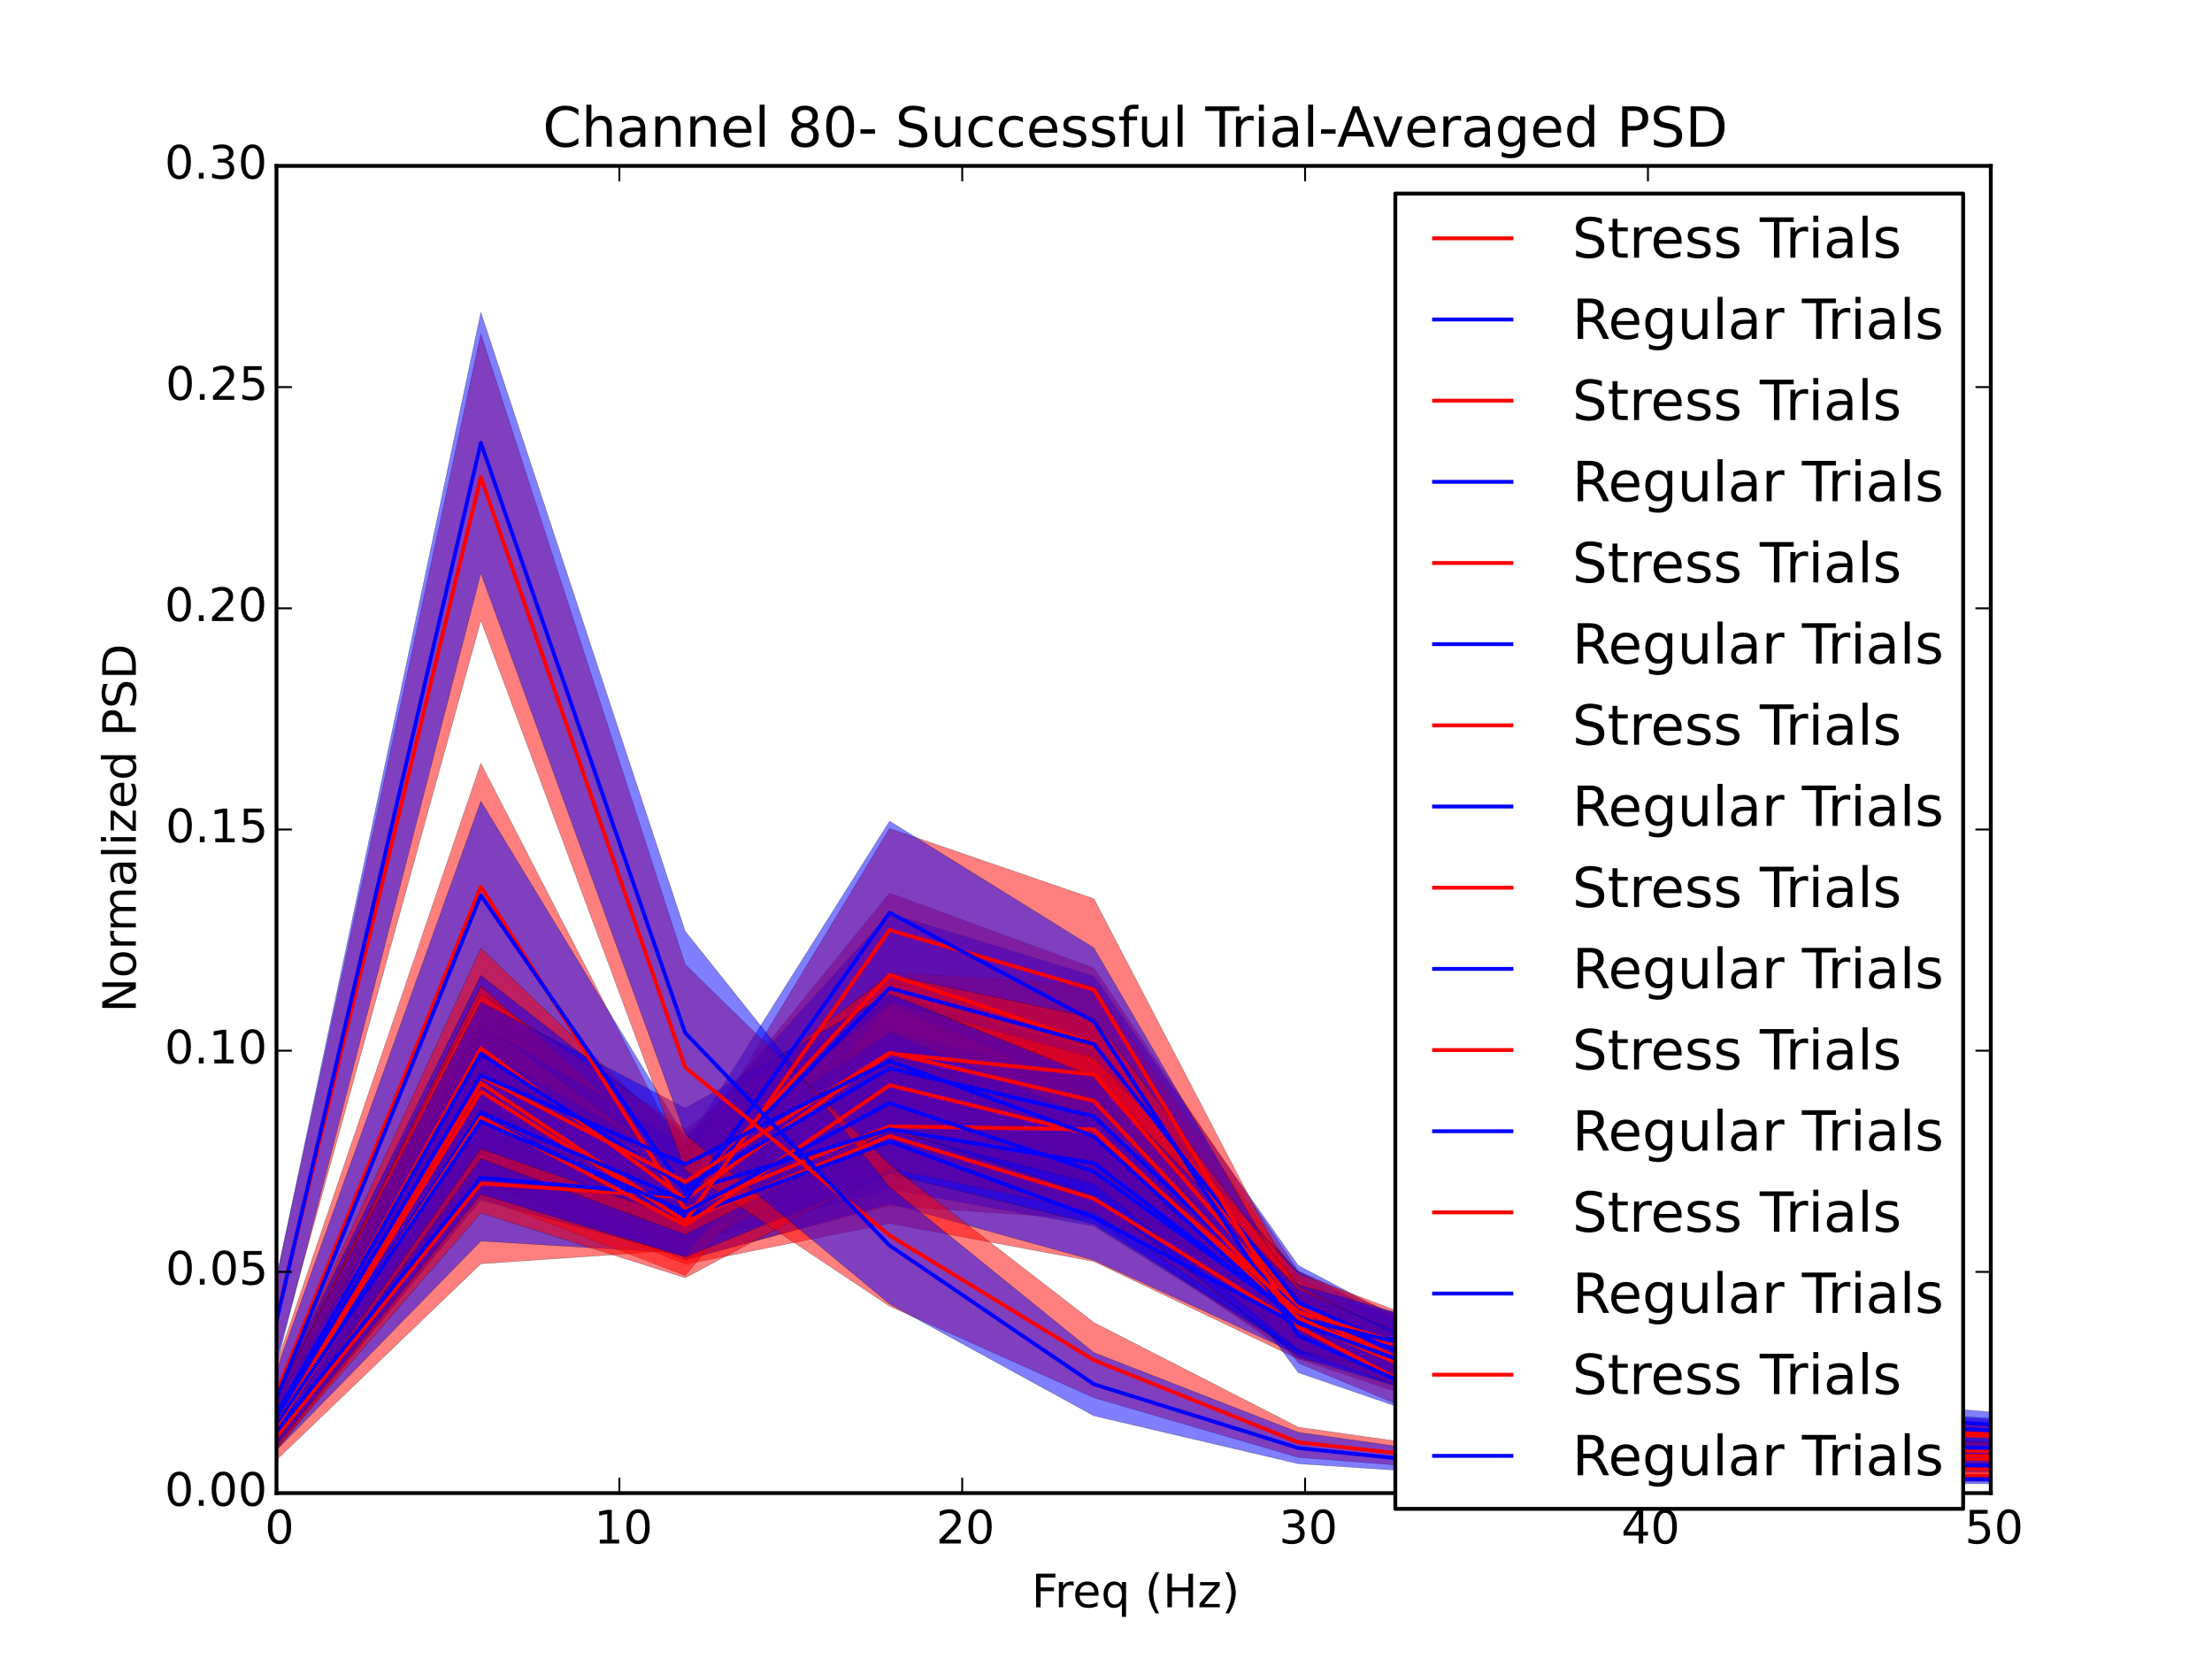 <?xml version="1.0" encoding="utf-8" standalone="no"?>
<!DOCTYPE svg PUBLIC "-//W3C//DTD SVG 1.1//EN"
  "http://www.w3.org/Graphics/SVG/1.1/DTD/svg11.dtd">
<!-- Created with matplotlib (http://matplotlib.org/) -->
<svg height="432pt" version="1.1" viewBox="0 0 576 432" width="576pt" xmlns="http://www.w3.org/2000/svg" xmlns:xlink="http://www.w3.org/1999/xlink">
 <defs>
  <style type="text/css">
*{stroke-linecap:butt;stroke-linejoin:round;}
  </style>
 </defs>
 <g id="figure_1">
  <g id="patch_1">
   <path d="
M0 432
L576 432
L576 0
L0 0
z
" style="fill:#ffffff;"/>
  </g>
  <g id="axes_1">
   <g id="patch_2">
    <path d="
M72 388.8
L518.4 388.8
L518.4 43.2
L72 43.2
z
" style="fill:#ffffff;"/>
   </g>
   <g id="PolyCollection_1">
    <defs>
     <path d="
M72 -64.009
L72 -51.823
L125.215 -102.927
L178.43 -106.564
L231.645 -156.858
L284.86 -140.568
L338.075 -82.049
L391.29 -64.014
L444.505 -58.751
L497.72 -52.45
L550.935 -50.089
L604.15 -53.596
L657.365 -48.614
L710.58 -46.02
L763.795 -45.436
L817.01 -45.085
L870.225 -44.813
L923.44 -44.608
L976.655 -44.387
L1029.87 -44.211
L1083.09 -44.172
L1136.3 -44.077
L1189.52 -43.999
L1242.73 -43.937
L1295.95 -43.857
L1349.16 -43.794
L1402.38 -43.747
L1455.59 -43.717
L1508.81 -43.691
L1562.02 -43.656
L1615.24 -43.801
L1615.24 -44.243
L1615.24 -44.243
L1562.02 -43.995
L1508.81 -44.071
L1455.59 -44.126
L1402.38 -44.203
L1349.16 -44.3
L1295.95 -44.381
L1242.73 -44.469
L1189.52 -44.542
L1136.3 -44.736
L1083.09 -44.906
L1029.87 -45.111
L976.655 -45.251
L923.44 -45.59
L870.225 -46.052
L817.01 -46.415
L763.795 -47.23
L710.58 -47.851
L657.365 -51.626
L604.15 -59.676
L550.935 -54.578
L497.72 -57.569
L444.505 -68.305
L391.29 -77.022
L338.075 -101.052
L284.86 -179.896
L231.645 -199.438
L178.43 -133.875
L125.215 -144.731
L72 -64.009
z
" id="meab9ba5afd" style="stroke:#000000;stroke-opacity:0.5;stroke-width:0.1;"/>
    </defs>
    <g clip-path="url(#p7ff5b81e1d)">
     <use style="fill:#ff0000;fill-opacity:0.5;stroke:#000000;stroke-opacity:0.5;stroke-width:0.1;" x="0.0" xlink:href="#meab9ba5afd" y="432.0"/>
    </g>
   </g>
   <g id="PolyCollection_2">
    <defs>
     <path d="
M72 -64.09
L72 -54.397
L125.215 -108.831
L178.43 -105.609
L231.645 -155.214
L284.86 -142.438
L338.075 -83.254
L391.29 -64.117
L444.505 -58.583
L497.72 -52.788
L550.935 -50.839
L604.15 -54.331
L657.365 -48.865
L710.58 -46.096
L763.795 -45.664
L817.01 -45.289
L870.225 -44.922
L923.44 -44.712
L976.655 -44.562
L1029.87 -44.376
L1083.09 -44.258
L1136.3 -44.176
L1189.52 -44.065
L1242.73 -43.953
L1295.95 -43.88
L1349.16 -43.831
L1402.38 -43.803
L1455.59 -43.79
L1508.81 -43.75
L1562.02 -43.689
L1615.24 -43.91
L1615.24 -44.284
L1615.24 -44.284
L1562.02 -44.018
L1508.81 -44.075
L1455.59 -44.16
L1402.38 -44.215
L1349.16 -44.233
L1295.95 -44.286
L1242.73 -44.443
L1189.52 -44.581
L1136.3 -44.627
L1083.09 -44.837
L1029.87 -45.064
L976.655 -45.265
L923.44 -45.582
L870.225 -45.993
L817.01 -46.476
L763.795 -47.176
L710.58 -48.004
L657.365 -51.635
L604.15 -59.579
L550.935 -54.171
L497.72 -57.919
L444.505 -66.388
L391.29 -74.35
L338.075 -102.462
L284.86 -177.793
L231.645 -194.151
L178.43 -135.549
L125.215 -141.822
L72 -64.09
z
" id="meecf88fb24" style="stroke:#000000;stroke-opacity:0.5;stroke-width:0.1;"/>
    </defs>
    <g clip-path="url(#p7ff5b81e1d)">
     <use style="fill:#0000ff;fill-opacity:0.5;stroke:#000000;stroke-opacity:0.5;stroke-width:0.1;" x="0.0" xlink:href="#meecf88fb24" y="432.0"/>
    </g>
   </g>
   <g id="PolyCollection_3">
    <defs>
     <path d="
M72 -76.857
L72 -61.627
L125.215 -169.021
L178.43 -104.142
L231.645 -117.995
L284.86 -114.451
L338.075 -78.168
L391.29 -60.289
L444.505 -54.189
L497.72 -50.64
L550.935 -49.425
L604.15 -50.125
L657.365 -47.786
L710.58 -46.1
L763.795 -45.568
L817.01 -45.189
L870.225 -44.841
L923.44 -44.597
L976.655 -44.393
L1029.87 -44.235
L1083.09 -44.073
L1136.3 -43.984
L1189.52 -43.877
L1242.73 -43.801
L1295.95 -43.741
L1349.16 -43.667
L1402.38 -43.644
L1455.59 -43.614
L1508.81 -43.584
L1562.02 -43.542
L1615.24 -43.598
L1615.24 -43.875
L1615.24 -43.875
L1562.02 -43.8
L1508.81 -43.858
L1455.59 -43.953
L1402.38 -43.974
L1349.16 -44.013
L1295.95 -44.127
L1242.73 -44.236
L1189.52 -44.324
L1136.3 -44.482
L1083.09 -44.607
L1029.87 -44.832
L976.655 -45.138
L923.44 -45.449
L870.225 -45.988
L817.01 -46.578
L763.795 -47.547
L710.58 -48.23
L657.365 -50.305
L604.15 -54.586
L550.935 -52.722
L497.72 -54.624
L444.505 -59.954
L391.29 -70.494
L338.075 -97.792
L284.86 -161.4
L231.645 -159.402
L178.43 -129.924
L125.215 -233.23
L72 -76.857
z
" id="m8cdfacf574" style="stroke:#000000;stroke-opacity:0.5;stroke-width:0.1;"/>
    </defs>
    <g clip-path="url(#p7ff5b81e1d)">
     <use style="fill:#ff0000;fill-opacity:0.5;stroke:#000000;stroke-opacity:0.5;stroke-width:0.1;" x="0.0" xlink:href="#m8cdfacf574" y="432.0"/>
    </g>
   </g>
   <g id="PolyCollection_4">
    <defs>
     <path d="
M72 -75.28
L72 -60.376
L125.215 -174.284
L178.43 -107.704
L231.645 -122.319
L284.86 -112.701
L338.075 -79.427
L391.29 -62.441
L444.505 -54.894
L497.72 -51.221
L550.935 -49.84
L604.15 -51.218
L657.365 -48.196
L710.58 -46.558
L763.795 -46.005
L817.01 -45.47
L870.225 -45.084
L923.44 -44.799
L976.655 -44.497
L1029.87 -44.306
L1083.09 -44.156
L1136.3 -44.049
L1189.52 -43.995
L1242.73 -43.89
L1295.95 -43.794
L1349.16 -43.735
L1402.38 -43.72
L1455.59 -43.701
L1508.81 -43.639
L1562.02 -43.612
L1615.24 -43.675
L1615.24 -43.947
L1615.24 -43.947
L1562.02 -43.867
L1508.81 -43.9
L1455.59 -43.99
L1402.38 -44.068
L1349.16 -44.067
L1295.95 -44.118
L1242.73 -44.265
L1189.52 -44.419
L1136.3 -44.542
L1083.09 -44.702
L1029.87 -44.982
L976.655 -45.319
L923.44 -45.648
L870.225 -46.23
L817.01 -46.844
L763.795 -47.769
L710.58 -48.88
L657.365 -51.036
L604.15 -55.166
L550.935 -53.772
L497.72 -55.597
L444.505 -61.277
L391.29 -73.547
L338.075 -97.281
L284.86 -145.499
L231.645 -153.533
L178.43 -135.812
L125.215 -223.381
L72 -75.28
z
" id="md202a3d4e1" style="stroke:#000000;stroke-opacity:0.5;stroke-width:0.1;"/>
    </defs>
    <g clip-path="url(#p7ff5b81e1d)">
     <use style="fill:#0000ff;fill-opacity:0.5;stroke:#000000;stroke-opacity:0.5;stroke-width:0.1;" x="0.0" xlink:href="#md202a3d4e1" y="432.0"/>
    </g>
   </g>
   <g id="PolyCollection_5">
    <defs>
     <path d="
M72 -69.194
L72 -55.623
L125.215 -124.568
L178.43 -102.755
L231.645 -113.44
L284.86 -103.529
L338.075 -78.111
L391.29 -69.655
L444.505 -61.728
L497.72 -56.053
L550.935 -54.269
L604.15 -55.078
L657.365 -53.121
L710.58 -51.895
L763.795 -50.885
L817.01 -50.269
L870.225 -49.603
L923.44 -48.966
L976.655 -48.417
L1029.87 -47.797
L1083.09 -47.346
L1136.3 -47.241
L1189.52 -46.936
L1242.73 -46.647
L1295.95 -46.484
L1349.16 -46.323
L1402.38 -46.036
L1455.59 -45.763
L1508.81 -45.687
L1562.02 -45.531
L1615.24 -45.3
L1615.24 -46.801
L1615.24 -46.801
L1562.02 -46.985
L1508.81 -47.406
L1455.59 -47.792
L1402.38 -48.079
L1349.16 -48.608
L1295.95 -49.073
L1242.73 -49.294
L1189.52 -49.505
L1136.3 -50.219
L1083.09 -50.524
L1029.87 -51.174
L976.655 -51.819
L923.44 -52.736
L870.225 -53.67
L817.01 -54.274
L763.795 -55.589
L710.58 -56.714
L657.365 -58.513
L604.15 -61.576
L550.935 -60.13
L497.72 -63.67
L444.505 -72.594
L391.29 -83.768
L338.075 -95.637
L284.86 -136.224
L231.645 -158.914
L178.43 -125.791
L125.215 -175.339
L72 -69.194
z
" id="mfbbe4744a9" style="stroke:#000000;stroke-opacity:0.5;stroke-width:0.1;"/>
    </defs>
    <g clip-path="url(#p7ff5b81e1d)">
     <use style="fill:#ff0000;fill-opacity:0.5;stroke:#000000;stroke-opacity:0.5;stroke-width:0.1;" x="0.0" xlink:href="#mfbbe4744a9" y="432.0"/>
    </g>
   </g>
   <g id="PolyCollection_6">
    <defs>
     <path d="
M72 -67.549
L72 -56.894
L125.215 -124.179
L178.43 -103.85
L231.645 -118.576
L284.86 -103.816
L338.075 -79.306
L391.29 -72.312
L444.505 -66.02
L497.72 -58.909
L550.935 -55.997
L604.15 -56.343
L657.365 -53.465
L710.58 -51.848
L763.795 -51.526
L817.01 -50.905
L870.225 -50.085
L923.44 -49.474
L976.655 -49.001
L1029.87 -48.419
L1083.09 -47.842
L1136.3 -47.372
L1189.52 -47.268
L1242.73 -46.907
L1295.95 -46.481
L1349.16 -46.279
L1402.38 -46.124
L1455.59 -45.978
L1508.81 -45.776
L1562.02 -45.597
L1615.24 -45.491
L1615.24 -47.095
L1615.24 -47.095
L1562.02 -47.223
L1508.81 -47.545
L1455.59 -47.643
L1402.38 -48.162
L1349.16 -48.391
L1295.95 -48.857
L1242.73 -49.493
L1189.52 -49.868
L1136.3 -50.713
L1083.09 -51.259
L1029.87 -51.571
L976.655 -52.344
L923.44 -53.424
L870.225 -54.356
L817.01 -55.176
L763.795 -56.165
L710.58 -57.021
L657.365 -59.156
L604.15 -63.332
L550.935 -61.534
L497.72 -66.066
L444.505 -74.879
L391.29 -85.394
L338.075 -94.637
L284.86 -126.21
L231.645 -150.912
L178.43 -126.284
L125.215 -157.728
L72 -67.549
z
" id="m5c82c11398" style="stroke:#000000;stroke-opacity:0.5;stroke-width:0.1;"/>
    </defs>
    <g clip-path="url(#p7ff5b81e1d)">
     <use style="fill:#0000ff;fill-opacity:0.5;stroke:#000000;stroke-opacity:0.5;stroke-width:0.1;" x="0.0" xlink:href="#m5c82c11398" y="432.0"/>
    </g>
   </g>
   <g id="PolyCollection_7">
    <defs>
     <path d="
M72 -69.475
L72 -57.239
L125.215 -133
L178.43 -105.41
L231.645 -136.589
L284.86 -128.888
L338.075 -81.476
L391.29 -60.105
L444.505 -53.642
L497.72 -51.103
L550.935 -50.001
L604.15 -51.974
L657.365 -48.753
L710.58 -46.94
L763.795 -46.357
L817.01 -45.775
L870.225 -45.344
L923.44 -45.042
L976.655 -44.84
L1029.87 -44.672
L1083.09 -44.493
L1136.3 -44.3
L1189.52 -44.208
L1242.73 -44.139
L1295.95 -44.031
L1349.16 -43.985
L1402.38 -43.933
L1455.59 -43.893
L1508.81 -43.841
L1562.02 -43.768
L1615.24 -43.859
L1615.24 -44.242
L1615.24 -44.242
L1562.02 -44.191
L1508.81 -44.243
L1455.59 -44.369
L1402.38 -44.42
L1349.16 -44.481
L1295.95 -44.661
L1242.73 -44.807
L1189.52 -44.954
L1136.3 -45.053
L1083.09 -45.304
L1029.87 -45.559
L976.655 -45.876
L923.44 -46.29
L870.225 -46.712
L817.01 -47.305
L763.795 -48.273
L710.58 -49.282
L657.365 -52.228
L604.15 -57.704
L550.935 -54.06
L497.72 -55.463
L444.505 -60.638
L391.29 -70.612
L338.075 -99.513
L284.86 -175.485
L231.645 -178.802
L178.43 -134.086
L125.215 -185.075
L72 -69.475
z
" id="m2bfd63d6d8" style="stroke:#000000;stroke-opacity:0.5;stroke-width:0.1;"/>
    </defs>
    <g clip-path="url(#p7ff5b81e1d)">
     <use style="fill:#ff0000;fill-opacity:0.5;stroke:#000000;stroke-opacity:0.5;stroke-width:0.1;" x="0.0" xlink:href="#m2bfd63d6d8" y="432.0"/>
    </g>
   </g>
   <g id="PolyCollection_8">
    <defs>
     <path d="
M72 -69.876
L72 -57.598
L125.215 -137.134
L178.43 -109.046
L231.645 -134.743
L284.86 -124.078
L338.075 -80.617
L391.29 -63.475
L444.505 -55.704
L497.72 -52.054
L550.935 -51.545
L604.15 -53.601
L657.365 -49.704
L710.58 -47.751
L763.795 -46.769
L817.01 -46.099
L870.225 -45.726
L923.44 -45.337
L976.655 -45.062
L1029.87 -44.861
L1083.09 -44.699
L1136.3 -44.562
L1189.52 -44.378
L1242.73 -44.284
L1295.95 -44.186
L1349.16 -44.108
L1402.38 -44.054
L1455.59 -44.024
L1508.81 -43.943
L1562.02 -43.88
L1615.24 -43.956
L1615.24 -44.339
L1615.24 -44.339
L1562.02 -44.244
L1508.81 -44.34
L1455.59 -44.463
L1402.38 -44.543
L1349.16 -44.618
L1295.95 -44.73
L1242.73 -44.893
L1189.52 -45.133
L1136.3 -45.258
L1083.09 -45.605
L1029.87 -45.951
L976.655 -46.306
L923.44 -46.611
L870.225 -47.245
L817.01 -47.964
L763.795 -48.741
L710.58 -49.67
L657.365 -52.84
L604.15 -59.019
L550.935 -55.477
L497.72 -56.766
L444.505 -62.025
L391.29 -74.345
L338.075 -100.853
L284.86 -158.54
L231.645 -172.898
L178.43 -136.473
L125.215 -177.991
L72 -69.876
z
" id="m1cbda396f6" style="stroke:#000000;stroke-opacity:0.5;stroke-width:0.1;"/>
    </defs>
    <g clip-path="url(#p7ff5b81e1d)">
     <use style="fill:#0000ff;fill-opacity:0.5;stroke:#000000;stroke-opacity:0.5;stroke-width:0.1;" x="0.0" xlink:href="#m1cbda396f6" y="432.0"/>
    </g>
   </g>
   <g id="PolyCollection_9">
    <defs>
     <path d="
M72 -67.357
L72 -54.321
L125.215 -120.327
L178.43 -99.829
L231.645 -163.391
L284.86 -150.657
L338.075 -77.077
L391.29 -54.902
L444.505 -50.523
L497.72 -48.293
L550.935 -47.673
L604.15 -49.474
L657.365 -46.728
L710.58 -45.334
L763.795 -45.024
L817.01 -44.65
L870.225 -44.398
L923.44 -44.27
L976.655 -44.178
L1029.87 -44.016
L1083.09 -43.891
L1136.3 -43.816
L1189.52 -43.757
L1242.73 -43.711
L1295.95 -43.657
L1349.16 -43.623
L1402.38 -43.589
L1455.59 -43.555
L1508.81 -43.543
L1562.02 -43.513
L1615.24 -43.594
L1615.24 -43.91
L1615.24 -43.91
L1562.02 -43.791
L1508.81 -43.81
L1455.59 -43.882
L1402.38 -43.916
L1349.16 -43.962
L1295.95 -44.047
L1242.73 -44.143
L1189.52 -44.222
L1136.3 -44.35
L1083.09 -44.451
L1029.87 -44.602
L976.655 -44.799
L923.44 -45.079
L870.225 -45.456
L817.01 -45.744
L763.795 -46.17
L710.58 -46.823
L657.365 -49.377
L604.15 -54.248
L550.935 -50.636
L497.72 -51.298
L444.505 -54.956
L391.29 -61.939
L338.075 -95.846
L284.86 -197.955
L231.645 -216.269
L178.43 -128.228
L125.215 -175.259
L72 -67.357
z
" id="m06fe04e60a" style="stroke:#000000;stroke-opacity:0.5;stroke-width:0.1;"/>
    </defs>
    <g clip-path="url(#p7ff5b81e1d)">
     <use style="fill:#ff0000;fill-opacity:0.5;stroke:#000000;stroke-opacity:0.5;stroke-width:0.1;" x="0.0" xlink:href="#m06fe04e60a" y="432.0"/>
    </g>
   </g>
   <g id="PolyCollection_10">
    <defs>
     <path d="
M72 -65.119
L72 -54.947
L125.215 -119.502
L178.43 -104.967
L231.645 -170.514
L284.86 -146.889
L338.075 -74.575
L391.29 -56.273
L444.505 -51.945
L497.72 -48.782
L550.935 -48.286
L604.15 -50.373
L657.365 -47.254
L710.58 -45.509
L763.795 -45.202
L817.01 -44.9
L870.225 -44.572
L923.44 -44.419
L976.655 -44.246
L1029.87 -44.107
L1083.09 -43.984
L1136.3 -43.92
L1189.52 -43.823
L1242.73 -43.771
L1295.95 -43.715
L1349.16 -43.684
L1402.38 -43.648
L1455.59 -43.615
L1508.81 -43.59
L1562.02 -43.556
L1615.24 -43.662
L1615.24 -43.954
L1615.24 -43.954
L1562.02 -43.791
L1508.81 -43.852
L1455.59 -43.933
L1402.38 -43.977
L1349.16 -44.039
L1295.95 -44.09
L1242.73 -44.195
L1189.52 -44.299
L1136.3 -44.375
L1083.09 -44.507
L1029.87 -44.664
L976.655 -44.944
L923.44 -45.219
L870.225 -45.543
L817.01 -45.974
L763.795 -46.655
L710.58 -47.314
L657.365 -49.719
L604.15 -54.804
L550.935 -51.391
L497.72 -52.474
L444.505 -56.05
L391.29 -64.112
L338.075 -93.993
L284.86 -185.156
L231.645 -218.175
L178.43 -133.718
L125.215 -165.078
L72 -65.119
z
" id="mddd56b4019" style="stroke:#000000;stroke-opacity:0.5;stroke-width:0.1;"/>
    </defs>
    <g clip-path="url(#p7ff5b81e1d)">
     <use style="fill:#0000ff;fill-opacity:0.5;stroke:#000000;stroke-opacity:0.5;stroke-width:0.1;" x="0.0" xlink:href="#mddd56b4019" y="432.0"/>
    </g>
   </g>
   <g id="PolyCollection_11">
    <defs>
     <path d="
M72 -66.294
L72 -54.886
L125.215 -116.143
L178.43 -99.268
L231.645 -127.725
L284.86 -116.286
L338.075 -80.549
L391.29 -67.136
L444.505 -60.812
L497.72 -55.965
L550.935 -53.718
L604.15 -55.338
L657.365 -51.697
L710.58 -49.898
L763.795 -48.956
L817.01 -48.124
L870.225 -47.322
L923.44 -46.731
L976.655 -46.178
L1029.87 -45.924
L1083.09 -45.571
L1136.3 -45.355
L1189.52 -45.127
L1242.73 -44.95
L1295.95 -44.704
L1349.16 -44.554
L1402.38 -44.529
L1455.59 -44.427
L1508.81 -44.356
L1562.02 -44.249
L1615.24 -44.261
L1615.24 -45.113
L1615.24 -45.113
L1562.02 -45.032
L1508.81 -45.188
L1455.59 -45.327
L1402.38 -45.447
L1349.16 -45.587
L1295.95 -45.871
L1242.73 -46.158
L1189.52 -46.398
L1136.3 -46.855
L1083.09 -47.375
L1029.87 -47.785
L976.655 -48.626
L923.44 -49.398
L870.225 -50.402
L817.01 -51.842
L763.795 -53.075
L710.58 -54.189
L657.365 -56.946
L604.15 -62.295
L550.935 -59.699
L497.72 -61.796
L444.505 -69.349
L391.29 -80.284
L338.075 -100.361
L284.86 -156.535
L231.645 -171.105
L178.43 -126.552
L125.215 -165.92
L72 -66.294
z
" id="m9eb29e8187" style="stroke:#000000;stroke-opacity:0.5;stroke-width:0.1;"/>
    </defs>
    <g clip-path="url(#p7ff5b81e1d)">
     <use style="fill:#ff0000;fill-opacity:0.5;stroke:#000000;stroke-opacity:0.5;stroke-width:0.1;" x="0.0" xlink:href="#m9eb29e8187" y="432.0"/>
    </g>
   </g>
   <g id="PolyCollection_12">
    <defs>
     <path d="
M72 -67.031
L72 -55.629
L125.215 -121.037
L178.43 -104.661
L231.645 -126.384
L284.86 -113.259
L338.075 -79.996
L391.29 -69.365
L444.505 -62.893
L497.72 -57.082
L550.935 -55.168
L604.15 -56.224
L657.365 -52.748
L710.58 -50.749
L763.795 -49.715
L817.01 -48.91
L870.225 -48.112
L923.44 -47.346
L976.655 -46.678
L1029.87 -46.272
L1083.09 -45.879
L1136.3 -45.739
L1189.52 -45.532
L1242.73 -45.256
L1295.95 -45.06
L1349.16 -44.882
L1402.38 -44.739
L1455.59 -44.617
L1508.81 -44.595
L1562.02 -44.526
L1615.24 -44.538
L1615.24 -45.269
L1615.24 -45.269
L1562.02 -45.219
L1508.81 -45.314
L1455.59 -45.544
L1402.38 -45.675
L1349.16 -45.821
L1295.95 -46.199
L1242.73 -46.493
L1189.52 -46.727
L1136.3 -47.096
L1083.09 -47.643
L1029.87 -48.42
L976.655 -49.214
L923.44 -50.294
L870.225 -51.374
L817.01 -52.213
L763.795 -53.956
L710.58 -54.693
L657.365 -57.101
L604.15 -62.962
L550.935 -60.824
L497.72 -63.877
L444.505 -71.797
L391.29 -82.439
L338.075 -97.41
L284.86 -140.55
L231.645 -163.169
L178.43 -128.153
L125.215 -158.93
L72 -67.031
z
" id="m09fd862c1a" style="stroke:#000000;stroke-opacity:0.5;stroke-width:0.1;"/>
    </defs>
    <g clip-path="url(#p7ff5b81e1d)">
     <use style="fill:#0000ff;fill-opacity:0.5;stroke:#000000;stroke-opacity:0.5;stroke-width:0.1;" x="0.0" xlink:href="#m09fd862c1a" y="432.0"/>
    </g>
   </g>
   <g id="PolyCollection_13">
    <defs>
     <path d="
M72 -68.441
L72 -56.831
L125.215 -130.238
L178.43 -110.52
L231.645 -137.555
L284.86 -123.722
L338.075 -80.597
L391.29 -61.16
L444.505 -54.883
L497.72 -52.095
L550.935 -51.523
L604.15 -52.838
L657.365 -49.539
L710.58 -47.844
L763.795 -47.289
L817.01 -46.792
L870.225 -46.122
L923.44 -45.83
L976.655 -45.562
L1029.87 -45.384
L1083.09 -45.139
L1136.3 -44.933
L1189.52 -44.793
L1242.73 -44.701
L1295.95 -44.605
L1349.16 -44.525
L1402.38 -44.4
L1455.59 -44.285
L1508.81 -44.241
L1562.02 -44.171
L1615.24 -44.227
L1615.24 -44.788
L1615.24 -44.788
L1562.02 -44.775
L1508.81 -44.931
L1455.59 -45.141
L1402.38 -45.3
L1349.16 -45.333
L1295.95 -45.494
L1242.73 -45.653
L1189.52 -45.775
L1136.3 -46.019
L1083.09 -46.399
L1029.87 -46.79
L976.655 -47.112
L923.44 -47.418
L870.225 -48.138
L817.01 -48.725
L763.795 -49.386
L710.58 -50.533
L657.365 -53.706
L604.15 -58.393
L550.935 -55.444
L497.72 -56.98
L444.505 -61.438
L391.29 -70.475
L338.075 -97.012
L284.86 -166.891
L231.645 -178.153
L178.43 -137.982
L125.215 -173.169
L72 -68.441
z
" id="m2434e23f5e" style="stroke:#000000;stroke-opacity:0.5;stroke-width:0.1;"/>
    </defs>
    <g clip-path="url(#p7ff5b81e1d)">
     <use style="fill:#ff0000;fill-opacity:0.5;stroke:#000000;stroke-opacity:0.5;stroke-width:0.1;" x="0.0" xlink:href="#m2434e23f5e" y="432.0"/>
    </g>
   </g>
   <g id="PolyCollection_14">
    <defs>
     <path d="
M72 -68.41
L72 -57.377
L125.215 -132.827
L178.43 -114.247
L231.645 -138.283
L284.86 -120.634
L338.075 -78.657
L391.29 -62.783
L444.505 -56.038
L497.72 -52.705
L550.935 -51.913
L604.15 -54.089
L657.365 -50.404
L710.58 -48.154
L763.795 -47.496
L817.01 -46.91
L870.225 -46.416
L923.44 -46.029
L976.655 -45.726
L1029.87 -45.423
L1083.09 -45.271
L1136.3 -45.096
L1189.52 -44.99
L1242.73 -44.746
L1295.95 -44.655
L1349.16 -44.579
L1402.38 -44.438
L1455.59 -44.371
L1508.81 -44.292
L1562.02 -44.251
L1615.24 -44.255
L1615.24 -44.841
L1615.24 -44.841
L1562.02 -44.755
L1508.81 -44.916
L1455.59 -45.021
L1402.38 -45.164
L1349.16 -45.294
L1295.95 -45.452
L1242.73 -45.732
L1189.52 -46.029
L1136.3 -46.227
L1083.09 -46.234
L1029.87 -46.673
L976.655 -47.068
L923.44 -47.603
L870.225 -48.246
L817.01 -48.699
L763.795 -49.64
L710.58 -50.826
L657.365 -53.764
L604.15 -59.325
L550.935 -56.391
L497.72 -58.073
L444.505 -62.951
L391.29 -73.245
L338.075 -96.26
L284.86 -151.537
L231.645 -173.162
L178.43 -143.429
L125.215 -171.079
L72 -68.41
z
" id="mcda26e4be8" style="stroke:#000000;stroke-opacity:0.5;stroke-width:0.1;"/>
    </defs>
    <g clip-path="url(#p7ff5b81e1d)">
     <use style="fill:#0000ff;fill-opacity:0.5;stroke:#000000;stroke-opacity:0.5;stroke-width:0.1;" x="0.0" xlink:href="#mcda26e4be8" y="432.0"/>
    </g>
   </g>
   <g id="PolyCollection_15">
    <defs>
     <path d="
M72 -99.31
L72 -78.07
L125.215 -270.45
L178.43 -127.327
L231.645 -91.883
L284.86 -68.034
L338.075 -52.506
L391.29 -48.33
L444.505 -47.219
L497.72 -46.174
L550.935 -46.184
L604.15 -47.239
L657.365 -45.523
L710.58 -44.526
L763.795 -44.322
L817.01 -44.397
L870.225 -44.281
L923.44 -44.024
L976.655 -43.847
L1029.87 -43.825
L1083.09 -43.828
L1136.3 -43.852
L1189.52 -43.776
L1242.73 -43.693
L1295.95 -43.63
L1349.16 -43.62
L1402.38 -43.638
L1455.59 -43.606
L1508.81 -43.546
L1562.02 -43.537
L1615.24 -43.532
L1615.24 -43.87
L1615.24 -43.87
L1562.02 -43.875
L1508.81 -43.902
L1455.59 -43.978
L1402.38 -44.089
L1349.16 -44.04
L1295.95 -44.132
L1242.73 -44.169
L1189.52 -44.263
L1136.3 -44.421
L1083.09 -44.431
L1029.87 -44.512
L976.655 -44.657
L923.44 -44.883
L870.225 -45.364
L817.01 -45.579
L763.795 -45.496
L710.58 -45.694
L657.365 -47.376
L604.15 -51.081
L550.935 -48.952
L497.72 -49.136
L444.505 -50.987
L391.29 -52.83
L338.075 -60.346
L284.86 -87.598
L231.645 -128.741
L178.43 -180.833
L125.215 -345.054
L72 -99.31
z
" id="m8132b6c170" style="stroke:#000000;stroke-opacity:0.5;stroke-width:0.1;"/>
    </defs>
    <g clip-path="url(#p7ff5b81e1d)">
     <use style="fill:#ff0000;fill-opacity:0.5;stroke:#000000;stroke-opacity:0.5;stroke-width:0.1;" x="0.0" xlink:href="#m8132b6c170" y="432.0"/>
    </g>
   </g>
   <g id="PolyCollection_16">
    <defs>
     <path d="
M72 -99.482
L72 -76.506
L125.215 -282.74
L178.43 -136.59
L231.645 -92.459
L284.86 -63.323
L338.075 -50.852
L391.29 -47.317
L444.505 -46.418
L497.72 -45.674
L550.935 -45.513
L604.15 -46.226
L657.365 -44.935
L710.58 -44.211
L763.795 -44.147
L817.01 -44.206
L870.225 -44.105
L923.44 -43.866
L976.655 -43.753
L1029.87 -43.718
L1083.09 -43.675
L1136.3 -43.699
L1189.52 -43.641
L1242.73 -43.572
L1295.95 -43.552
L1349.16 -43.529
L1402.38 -43.535
L1455.59 -43.507
L1508.81 -43.462
L1562.02 -43.454
L1615.24 -43.458
L1615.24 -43.743
L1615.24 -43.743
L1562.02 -43.773
L1508.81 -43.789
L1455.59 -43.893
L1402.38 -43.953
L1349.16 -43.903
L1295.95 -43.915
L1242.73 -44.008
L1189.52 -44.116
L1136.3 -44.286
L1083.09 -44.248
L1029.87 -44.298
L976.655 -44.497
L923.44 -44.782
L870.225 -45.073
L817.01 -45.198
L763.795 -45.189
L710.58 -45.405
L657.365 -46.868
L604.15 -49.801
L550.935 -48.028
L497.72 -48.104
L444.505 -49.601
L391.29 -51.471
L338.075 -59.018
L284.86 -79.777
L231.645 -122.869
L178.43 -189.488
L125.215 -350.633
L72 -99.482
z
" id="mda50dee7df" style="stroke:#000000;stroke-opacity:0.5;stroke-width:0.1;"/>
    </defs>
    <g clip-path="url(#p7ff5b81e1d)">
     <use style="fill:#0000ff;fill-opacity:0.5;stroke:#000000;stroke-opacity:0.5;stroke-width:0.1;" x="0.0" xlink:href="#mda50dee7df" y="432.0"/>
    </g>
   </g>
   <g id="line2d_1">
    <path clip-path="url(#p7ff5b81e1d)" d="
M72 374.084
L125.215 308.171
L178.43 311.78
L231.645 253.852
L284.86 271.768
L338.075 340.45
L391.29 361.482
L444.505 368.472
L497.72 376.991
L550.935 379.666
L577 377.559" style="fill:none;stroke:#ff0000;stroke-linecap:square;"/>
   </g>
   <g id="line2d_2">
    <path clip-path="url(#p7ff5b81e1d)" d="
M72 372.757
L125.215 306.674
L178.43 311.421
L231.645 257.318
L284.86 271.884
L338.075 339.142
L391.29 362.767
L444.505 369.515
L497.72 376.646
L550.935 379.495
L577 377.315" style="fill:none;stroke:#0000ff;stroke-linecap:square;"/>
   </g>
   <g id="line2d_3">
    <path clip-path="url(#p7ff5b81e1d)" d="
M72 362.758
L125.215 230.874
L178.43 314.967
L231.645 293.302
L284.86 294.074
L338.075 344.02
L391.29 366.609
L444.505 374.929
L497.72 379.368
L550.935 380.927
L577 380.299" style="fill:none;stroke:#ff0000;stroke-linecap:square;"/>
   </g>
   <g id="line2d_4">
    <path clip-path="url(#p7ff5b81e1d)" d="
M72 364.172
L125.215 233.167
L178.43 310.242
L231.645 294.074
L284.86 302.9
L338.075 343.646
L391.29 364.006
L444.505 373.915
L497.72 378.591
L550.935 380.194
L577 379.515" style="fill:none;stroke:#0000ff;stroke-linecap:square;"/>
   </g>
   <g id="line2d_5">
    <path clip-path="url(#p7ff5b81e1d)" d="
M72 369.591
L125.215 282.047
L178.43 317.727
L231.645 295.823
L284.86 312.124
L338.075 345.126
L391.29 355.289
L444.505 364.839
L497.72 372.138
L550.935 374.8
L577 374.248" style="fill:none;stroke:#ff0000;stroke-linecap:square;"/>
   </g>
   <g id="line2d_6">
    <path clip-path="url(#p7ff5b81e1d)" d="
M72 369.779
L125.215 291.046
L178.43 316.933
L231.645 297.256
L284.86 316.987
L338.075 345.028
L391.29 353.147
L444.505 361.55
L497.72 369.513
L550.935 373.235
L577 372.709" style="fill:none;stroke:#0000ff;stroke-linecap:square;"/>
   </g>
   <g id="line2d_7">
    <path clip-path="url(#p7ff5b81e1d)" d="
M72 368.643
L125.215 272.963
L178.43 312.252
L231.645 274.305
L284.86 279.813
L338.075 341.506
L391.29 366.641
L444.505 374.86
L497.72 378.717
L550.935 379.97
L577 378.594" style="fill:none;stroke:#ff0000;stroke-linecap:square;"/>
   </g>
   <g id="line2d_8">
    <path clip-path="url(#p7ff5b81e1d)" d="
M72 368.263
L125.215 274.437
L178.43 309.24
L231.645 278.179
L284.86 290.691
L338.075 341.265
L391.29 363.09
L444.505 373.136
L497.72 377.59
L550.935 378.489
L577 377.118" style="fill:none;stroke:#0000ff;stroke-linecap:square;"/>
   </g>
   <g id="line2d_9">
    <path clip-path="url(#p7ff5b81e1d)" d="
M72 371.161
L125.215 284.207
L178.43 317.971
L231.645 242.17
L284.86 257.694
L338.075 345.538
L391.29 373.579
L444.505 379.261
L497.72 382.205
L550.935 382.846
L577 381.52" style="fill:none;stroke:#ff0000;stroke-linecap:square;"/>
   </g>
   <g id="line2d_10">
    <path clip-path="url(#p7ff5b81e1d)" d="
M72 371.967
L125.215 289.71
L178.43 312.657
L231.645 237.656
L284.86 265.978
L338.075 347.716
L391.29 371.807
L444.505 378.003
L497.72 381.372
L550.935 382.161
L577 380.814" style="fill:none;stroke:#0000ff;stroke-linecap:square;"/>
   </g>
   <g id="line2d_11">
    <path clip-path="url(#p7ff5b81e1d)" d="
M72 371.41
L125.215 290.968
L178.43 319.09
L231.645 282.585
L284.86 295.589
L338.075 341.545
L391.29 358.29
L444.505 366.92
L497.72 373.12
L550.935 375.292
L577 374.259" style="fill:none;stroke:#ff0000;stroke-linecap:square;"/>
   </g>
   <g id="line2d_12">
    <path clip-path="url(#p7ff5b81e1d)" d="
M72 370.67
L125.215 292.016
L178.43 315.593
L231.645 287.224
L284.86 305.095
L338.075 343.297
L391.29 356.098
L444.505 364.655
L497.72 371.52
L550.935 374.004
L577 373.222" style="fill:none;stroke:#0000ff;stroke-linecap:square;"/>
   </g>
   <g id="line2d_13">
    <path clip-path="url(#p7ff5b81e1d)" d="
M72 369.364
L125.215 280.297
L178.43 307.749
L231.645 274.146
L284.86 286.693
L338.075 343.196
L391.29 366.183
L444.505 373.84
L497.72 377.463
L550.935 378.516
L577 377.472" style="fill:none;stroke:#ff0000;stroke-linecap:square;"/>
   </g>
   <g id="line2d_14">
    <path clip-path="url(#p7ff5b81e1d)" d="
M72 369.106
L125.215 280.047
L178.43 303.162
L231.645 276.278
L284.86 295.914
L338.075 344.542
L391.29 363.986
L444.505 372.505
L497.72 376.611
L550.935 377.848
L577 376.597" style="fill:none;stroke:#0000ff;stroke-linecap:square;"/>
   </g>
   <g id="line2d_15">
    <path clip-path="url(#p7ff5b81e1d)" d="
M72 343.31
L125.215 124.248
L178.43 277.92
L231.645 321.688
L284.86 354.184
L338.075 375.574
L391.29 381.42
L444.505 382.897
L497.72 384.345
L550.935 384.432
L577 383.652" style="fill:none;stroke:#ff0000;stroke-linecap:square;"/>
   </g>
   <g id="line2d_16">
    <path clip-path="url(#p7ff5b81e1d)" d="
M72 344.006
L125.215 115.314
L178.43 268.961
L231.645 324.336
L284.86 360.45
L338.075 377.065
L391.29 382.606
L444.505 383.991
L497.72 385.111
L550.935 385.23
L577 384.621" style="fill:none;stroke:#0000ff;stroke-linecap:square;"/>
   </g>
   <g id="patch_3">
    <path d="
M72 43.2
L518.4 43.2" style="fill:none;stroke:#000000;stroke-linecap:square;stroke-linejoin:miter;"/>
   </g>
   <g id="patch_4">
    <path d="
M518.4 388.8
L518.4 43.2" style="fill:none;stroke:#000000;stroke-linecap:square;stroke-linejoin:miter;"/>
   </g>
   <g id="patch_5">
    <path d="
M72 388.8
L518.4 388.8" style="fill:none;stroke:#000000;stroke-linecap:square;stroke-linejoin:miter;"/>
   </g>
   <g id="patch_6">
    <path d="
M72 388.8
L72 43.2" style="fill:none;stroke:#000000;stroke-linecap:square;stroke-linejoin:miter;"/>
   </g>
   <g id="matplotlib.axis_1">
    <g id="xtick_1">
     <g id="line2d_17">
      <defs>
       <path d="
M0 0
L0 -4" id="m93b0483c22" style="stroke:#000000;stroke-width:0.5;"/>
      </defs>
      <g>
       <use style="stroke:#000000;stroke-width:0.5;" x="72.0" xlink:href="#m93b0483c22" y="388.8"/>
      </g>
     </g>
     <g id="line2d_18">
      <defs>
       <path d="
M0 0
L0 4" id="m741efc42ff" style="stroke:#000000;stroke-width:0.5;"/>
      </defs>
      <g>
       <use style="stroke:#000000;stroke-width:0.5;" x="72.0" xlink:href="#m741efc42ff" y="43.2"/>
      </g>
     </g>
     <g id="text_1">
      <!-- 0 -->
      <defs>
       <path d="
M31.781 66.406
Q24.172 66.406 20.328 58.906
Q16.5 51.422 16.5 36.375
Q16.5 21.391 20.328 13.891
Q24.172 6.391 31.781 6.391
Q39.453 6.391 43.281 13.891
Q47.125 21.391 47.125 36.375
Q47.125 51.422 43.281 58.906
Q39.453 66.406 31.781 66.406
M31.781 74.219
Q44.047 74.219 50.516 64.516
Q56.984 54.828 56.984 36.375
Q56.984 17.969 50.516 8.266
Q44.047 -1.422 31.781 -1.422
Q19.531 -1.422 13.062 8.266
Q6.594 17.969 6.594 36.375
Q6.594 54.828 13.062 64.516
Q19.531 74.219 31.781 74.219" id="BitstreamVeraSans-Roman-30"/>
      </defs>
      <g transform="translate(68.977 401.918)scale(0.12 -0.12)">
       <use xlink:href="#BitstreamVeraSans-Roman-30"/>
      </g>
     </g>
    </g>
    <g id="xtick_2">
     <g id="line2d_19">
      <g>
       <use style="stroke:#000000;stroke-width:0.5;" x="161.28" xlink:href="#m93b0483c22" y="388.8"/>
      </g>
     </g>
     <g id="line2d_20">
      <g>
       <use style="stroke:#000000;stroke-width:0.5;" x="161.28" xlink:href="#m741efc42ff" y="43.2"/>
      </g>
     </g>
     <g id="text_2">
      <!-- 10 -->
      <defs>
       <path d="
M12.406 8.297
L28.516 8.297
L28.516 63.922
L10.984 60.406
L10.984 69.391
L28.422 72.906
L38.281 72.906
L38.281 8.297
L54.391 8.297
L54.391 0
L12.406 0
z
" id="BitstreamVeraSans-Roman-31"/>
      </defs>
      <g transform="translate(154.702 401.918)scale(0.12 -0.12)">
       <use xlink:href="#BitstreamVeraSans-Roman-31"/>
       <use x="63.623" xlink:href="#BitstreamVeraSans-Roman-30"/>
      </g>
     </g>
    </g>
    <g id="xtick_3">
     <g id="line2d_21">
      <g>
       <use style="stroke:#000000;stroke-width:0.5;" x="250.56" xlink:href="#m93b0483c22" y="388.8"/>
      </g>
     </g>
     <g id="line2d_22">
      <g>
       <use style="stroke:#000000;stroke-width:0.5;" x="250.56" xlink:href="#m741efc42ff" y="43.2"/>
      </g>
     </g>
     <g id="text_3">
      <!-- 20 -->
      <defs>
       <path d="
M19.188 8.297
L53.609 8.297
L53.609 0
L7.328 0
L7.328 8.297
Q12.938 14.109 22.625 23.891
Q32.328 33.688 34.812 36.531
Q39.547 41.844 41.422 45.531
Q43.312 49.219 43.312 52.781
Q43.312 58.594 39.234 62.25
Q35.156 65.922 28.609 65.922
Q23.969 65.922 18.812 64.312
Q13.672 62.703 7.812 59.422
L7.812 69.391
Q13.766 71.781 18.938 73
Q24.125 74.219 28.422 74.219
Q39.75 74.219 46.484 68.547
Q53.219 62.891 53.219 53.422
Q53.219 48.922 51.531 44.891
Q49.859 40.875 45.406 35.406
Q44.188 33.984 37.641 27.219
Q31.109 20.453 19.188 8.297" id="BitstreamVeraSans-Roman-32"/>
      </defs>
      <g transform="translate(243.763 401.918)scale(0.12 -0.12)">
       <use xlink:href="#BitstreamVeraSans-Roman-32"/>
       <use x="63.623" xlink:href="#BitstreamVeraSans-Roman-30"/>
      </g>
     </g>
    </g>
    <g id="xtick_4">
     <g id="line2d_23">
      <g>
       <use style="stroke:#000000;stroke-width:0.5;" x="339.84" xlink:href="#m93b0483c22" y="388.8"/>
      </g>
     </g>
     <g id="line2d_24">
      <g>
       <use style="stroke:#000000;stroke-width:0.5;" x="339.84" xlink:href="#m741efc42ff" y="43.2"/>
      </g>
     </g>
     <g id="text_4">
      <!-- 30 -->
      <defs>
       <path d="
M40.578 39.312
Q47.656 37.797 51.625 33
Q55.609 28.219 55.609 21.188
Q55.609 10.406 48.188 4.484
Q40.766 -1.422 27.094 -1.422
Q22.516 -1.422 17.656 -0.516
Q12.797 0.391 7.625 2.203
L7.625 11.719
Q11.719 9.328 16.594 8.109
Q21.484 6.891 26.812 6.891
Q36.078 6.891 40.938 10.547
Q45.797 14.203 45.797 21.188
Q45.797 27.641 41.281 31.266
Q36.766 34.906 28.719 34.906
L20.219 34.906
L20.219 43.016
L29.109 43.016
Q36.375 43.016 40.234 45.922
Q44.094 48.828 44.094 54.297
Q44.094 59.906 40.109 62.906
Q36.141 65.922 28.719 65.922
Q24.656 65.922 20.016 65.031
Q15.375 64.156 9.812 62.312
L9.812 71.094
Q15.438 72.656 20.344 73.438
Q25.25 74.219 29.594 74.219
Q40.828 74.219 47.359 69.109
Q53.906 64.016 53.906 55.328
Q53.906 49.266 50.438 45.094
Q46.969 40.922 40.578 39.312" id="BitstreamVeraSans-Roman-33"/>
      </defs>
      <g transform="translate(333.061 401.918)scale(0.12 -0.12)">
       <use xlink:href="#BitstreamVeraSans-Roman-33"/>
       <use x="63.623" xlink:href="#BitstreamVeraSans-Roman-30"/>
      </g>
     </g>
    </g>
    <g id="xtick_5">
     <g id="line2d_25">
      <g>
       <use style="stroke:#000000;stroke-width:0.5;" x="429.12" xlink:href="#m93b0483c22" y="388.8"/>
      </g>
     </g>
     <g id="line2d_26">
      <g>
       <use style="stroke:#000000;stroke-width:0.5;" x="429.12" xlink:href="#m741efc42ff" y="43.2"/>
      </g>
     </g>
     <g id="text_5">
      <!-- 40 -->
      <defs>
       <path d="
M37.797 64.312
L12.891 25.391
L37.797 25.391
z

M35.203 72.906
L47.609 72.906
L47.609 25.391
L58.016 25.391
L58.016 17.188
L47.609 17.188
L47.609 0
L37.797 0
L37.797 17.188
L4.891 17.188
L4.891 26.703
z
" id="BitstreamVeraSans-Roman-34"/>
      </defs>
      <g transform="translate(422.177 401.918)scale(0.12 -0.12)">
       <use xlink:href="#BitstreamVeraSans-Roman-34"/>
       <use x="63.623" xlink:href="#BitstreamVeraSans-Roman-30"/>
      </g>
     </g>
    </g>
    <g id="xtick_6">
     <g id="line2d_27">
      <g>
       <use style="stroke:#000000;stroke-width:0.5;" x="518.4" xlink:href="#m93b0483c22" y="388.8"/>
      </g>
     </g>
     <g id="line2d_28">
      <g>
       <use style="stroke:#000000;stroke-width:0.5;" x="518.4" xlink:href="#m741efc42ff" y="43.2"/>
      </g>
     </g>
     <g id="text_6">
      <!-- 50 -->
      <defs>
       <path d="
M10.797 72.906
L49.516 72.906
L49.516 64.594
L19.828 64.594
L19.828 46.734
Q21.969 47.469 24.109 47.828
Q26.266 48.188 28.422 48.188
Q40.625 48.188 47.75 41.5
Q54.891 34.812 54.891 23.391
Q54.891 11.625 47.562 5.094
Q40.234 -1.422 26.906 -1.422
Q22.312 -1.422 17.547 -0.641
Q12.797 0.141 7.719 1.703
L7.719 11.625
Q12.109 9.234 16.797 8.062
Q21.484 6.891 26.703 6.891
Q35.156 6.891 40.078 11.328
Q45.016 15.766 45.016 23.391
Q45.016 31 40.078 35.438
Q35.156 39.891 26.703 39.891
Q22.75 39.891 18.812 39.016
Q14.891 38.141 10.797 36.281
z
" id="BitstreamVeraSans-Roman-35"/>
      </defs>
      <g transform="translate(511.627 401.918)scale(0.12 -0.12)">
       <use xlink:href="#BitstreamVeraSans-Roman-35"/>
       <use x="63.623" xlink:href="#BitstreamVeraSans-Roman-30"/>
      </g>
     </g>
    </g>
    <g id="text_7">
     <!-- Freq (Hz) -->
     <defs>
      <path id="BitstreamVeraSans-Roman-20"/>
      <path d="
M8.016 75.875
L15.828 75.875
Q23.141 64.359 26.781 53.312
Q30.422 42.281 30.422 31.391
Q30.422 20.453 26.781 9.375
Q23.141 -1.703 15.828 -13.188
L8.016 -13.188
Q14.5 -2 17.703 9.062
Q20.906 20.125 20.906 31.391
Q20.906 42.672 17.703 53.656
Q14.5 64.656 8.016 75.875" id="BitstreamVeraSans-Roman-29"/>
      <path d="
M31 75.875
Q24.469 64.656 21.281 53.656
Q18.109 42.672 18.109 31.391
Q18.109 20.125 21.312 9.062
Q24.516 -2 31 -13.188
L23.188 -13.188
Q15.875 -1.703 12.234 9.375
Q8.594 20.453 8.594 31.391
Q8.594 42.281 12.203 53.312
Q15.828 64.359 23.188 75.875
z
" id="BitstreamVeraSans-Roman-28"/>
      <path d="
M5.516 54.688
L48.188 54.688
L48.188 46.484
L14.406 7.172
L48.188 7.172
L48.188 0
L4.297 0
L4.297 8.203
L38.094 47.516
L5.516 47.516
z
" id="BitstreamVeraSans-Roman-7a"/>
      <path d="
M9.812 72.906
L51.703 72.906
L51.703 64.594
L19.672 64.594
L19.672 43.109
L48.578 43.109
L48.578 34.812
L19.672 34.812
L19.672 0
L9.812 0
z
" id="BitstreamVeraSans-Roman-46"/>
      <path d="
M56.203 29.594
L56.203 25.203
L14.891 25.203
Q15.484 15.922 20.484 11.062
Q25.484 6.203 34.422 6.203
Q39.594 6.203 44.453 7.469
Q49.312 8.734 54.109 11.281
L54.109 2.781
Q49.266 0.734 44.188 -0.344
Q39.109 -1.422 33.891 -1.422
Q20.797 -1.422 13.156 6.188
Q5.516 13.812 5.516 26.812
Q5.516 40.234 12.766 48.109
Q20.016 56 32.328 56
Q43.359 56 49.781 48.891
Q56.203 41.797 56.203 29.594
M47.219 32.234
Q47.125 39.594 43.094 43.984
Q39.062 48.391 32.422 48.391
Q24.906 48.391 20.391 44.141
Q15.875 39.891 15.188 32.172
z
" id="BitstreamVeraSans-Roman-65"/>
      <path d="
M9.812 72.906
L19.672 72.906
L19.672 43.016
L55.516 43.016
L55.516 72.906
L65.375 72.906
L65.375 0
L55.516 0
L55.516 34.719
L19.672 34.719
L19.672 0
L9.812 0
z
" id="BitstreamVeraSans-Roman-48"/>
      <path d="
M41.109 46.297
Q39.594 47.172 37.812 47.578
Q36.031 48 33.891 48
Q26.266 48 22.188 43.047
Q18.109 38.094 18.109 28.812
L18.109 0
L9.078 0
L9.078 54.688
L18.109 54.688
L18.109 46.188
Q20.953 51.172 25.484 53.578
Q30.031 56 36.531 56
Q37.453 56 38.578 55.875
Q39.703 55.766 41.062 55.516
z
" id="BitstreamVeraSans-Roman-72"/>
      <path d="
M14.797 27.297
Q14.797 17.391 18.875 11.75
Q22.953 6.109 30.078 6.109
Q37.203 6.109 41.297 11.75
Q45.406 17.391 45.406 27.297
Q45.406 37.203 41.297 42.844
Q37.203 48.484 30.078 48.484
Q22.953 48.484 18.875 42.844
Q14.797 37.203 14.797 27.297
M45.406 8.203
Q42.578 3.328 38.25 0.953
Q33.938 -1.422 27.875 -1.422
Q17.969 -1.422 11.734 6.484
Q5.516 14.406 5.516 27.297
Q5.516 40.188 11.734 48.094
Q17.969 56 27.875 56
Q33.938 56 38.25 53.625
Q42.578 51.266 45.406 46.391
L45.406 54.688
L54.391 54.688
L54.391 -20.797
L45.406 -20.797
z
" id="BitstreamVeraSans-Roman-71"/>
     </defs>
     <g transform="translate(268.617 418.532)scale(0.12 -0.12)">
      <use xlink:href="#BitstreamVeraSans-Roman-46"/>
      <use x="50.27" xlink:href="#BitstreamVeraSans-Roman-72"/>
      <use x="89.133" xlink:href="#BitstreamVeraSans-Roman-65"/>
      <use x="150.656" xlink:href="#BitstreamVeraSans-Roman-71"/>
      <use x="214.133" xlink:href="#BitstreamVeraSans-Roman-20"/>
      <use x="245.92" xlink:href="#BitstreamVeraSans-Roman-28"/>
      <use x="284.934" xlink:href="#BitstreamVeraSans-Roman-48"/>
      <use x="360.129" xlink:href="#BitstreamVeraSans-Roman-7a"/>
      <use x="412.619" xlink:href="#BitstreamVeraSans-Roman-29"/>
     </g>
    </g>
   </g>
   <g id="matplotlib.axis_2">
    <g id="ytick_1">
     <g id="line2d_29">
      <defs>
       <path d="
M0 0
L4 0" id="m728421d6d4" style="stroke:#000000;stroke-width:0.5;"/>
      </defs>
      <g>
       <use style="stroke:#000000;stroke-width:0.5;" x="72.0" xlink:href="#m728421d6d4" y="388.8"/>
      </g>
     </g>
     <g id="line2d_30">
      <defs>
       <path d="
M0 0
L-4 0" id="mcb0005524f" style="stroke:#000000;stroke-width:0.5;"/>
      </defs>
      <g>
       <use style="stroke:#000000;stroke-width:0.5;" x="518.4" xlink:href="#mcb0005524f" y="388.8"/>
      </g>
     </g>
     <g id="text_8">
      <!-- 0.00 -->
      <defs>
       <path d="
M10.688 12.406
L21 12.406
L21 0
L10.688 0
z
" id="BitstreamVeraSans-Roman-2e"/>
      </defs>
      <g transform="translate(42.869 392.111)scale(0.12 -0.12)">
       <use xlink:href="#BitstreamVeraSans-Roman-30"/>
       <use x="63.623" xlink:href="#BitstreamVeraSans-Roman-2e"/>
       <use x="95.41" xlink:href="#BitstreamVeraSans-Roman-30"/>
       <use x="159.033" xlink:href="#BitstreamVeraSans-Roman-30"/>
      </g>
     </g>
    </g>
    <g id="ytick_2">
     <g id="line2d_31">
      <g>
       <use style="stroke:#000000;stroke-width:0.5;" x="72.0" xlink:href="#m728421d6d4" y="331.2"/>
      </g>
     </g>
     <g id="line2d_32">
      <g>
       <use style="stroke:#000000;stroke-width:0.5;" x="518.4" xlink:href="#mcb0005524f" y="331.2"/>
      </g>
     </g>
     <g id="text_9">
      <!-- 0.05 -->
      <g transform="translate(43.121 334.511)scale(0.12 -0.12)">
       <use xlink:href="#BitstreamVeraSans-Roman-30"/>
       <use x="63.623" xlink:href="#BitstreamVeraSans-Roman-2e"/>
       <use x="95.41" xlink:href="#BitstreamVeraSans-Roman-30"/>
       <use x="159.033" xlink:href="#BitstreamVeraSans-Roman-35"/>
      </g>
     </g>
    </g>
    <g id="ytick_3">
     <g id="line2d_33">
      <g>
       <use style="stroke:#000000;stroke-width:0.5;" x="72.0" xlink:href="#m728421d6d4" y="273.6"/>
      </g>
     </g>
     <g id="line2d_34">
      <g>
       <use style="stroke:#000000;stroke-width:0.5;" x="518.4" xlink:href="#mcb0005524f" y="273.6"/>
      </g>
     </g>
     <g id="text_10">
      <!-- 0.10 -->
      <g transform="translate(42.869 276.911)scale(0.12 -0.12)">
       <use xlink:href="#BitstreamVeraSans-Roman-30"/>
       <use x="63.623" xlink:href="#BitstreamVeraSans-Roman-2e"/>
       <use x="95.41" xlink:href="#BitstreamVeraSans-Roman-31"/>
       <use x="159.033" xlink:href="#BitstreamVeraSans-Roman-30"/>
      </g>
     </g>
    </g>
    <g id="ytick_4">
     <g id="line2d_35">
      <g>
       <use style="stroke:#000000;stroke-width:0.5;" x="72.0" xlink:href="#m728421d6d4" y="216.0"/>
      </g>
     </g>
     <g id="line2d_36">
      <g>
       <use style="stroke:#000000;stroke-width:0.5;" x="518.4" xlink:href="#mcb0005524f" y="216.0"/>
      </g>
     </g>
     <g id="text_11">
      <!-- 0.15 -->
      <g transform="translate(43.121 219.311)scale(0.12 -0.12)">
       <use xlink:href="#BitstreamVeraSans-Roman-30"/>
       <use x="63.623" xlink:href="#BitstreamVeraSans-Roman-2e"/>
       <use x="95.41" xlink:href="#BitstreamVeraSans-Roman-31"/>
       <use x="159.033" xlink:href="#BitstreamVeraSans-Roman-35"/>
      </g>
     </g>
    </g>
    <g id="ytick_5">
     <g id="line2d_37">
      <g>
       <use style="stroke:#000000;stroke-width:0.5;" x="72.0" xlink:href="#m728421d6d4" y="158.4"/>
      </g>
     </g>
     <g id="line2d_38">
      <g>
       <use style="stroke:#000000;stroke-width:0.5;" x="518.4" xlink:href="#mcb0005524f" y="158.4"/>
      </g>
     </g>
     <g id="text_12">
      <!-- 0.20 -->
      <g transform="translate(42.869 161.711)scale(0.12 -0.12)">
       <use xlink:href="#BitstreamVeraSans-Roman-30"/>
       <use x="63.623" xlink:href="#BitstreamVeraSans-Roman-2e"/>
       <use x="95.41" xlink:href="#BitstreamVeraSans-Roman-32"/>
       <use x="159.033" xlink:href="#BitstreamVeraSans-Roman-30"/>
      </g>
     </g>
    </g>
    <g id="ytick_6">
     <g id="line2d_39">
      <g>
       <use style="stroke:#000000;stroke-width:0.5;" x="72.0" xlink:href="#m728421d6d4" y="100.8"/>
      </g>
     </g>
     <g id="line2d_40">
      <g>
       <use style="stroke:#000000;stroke-width:0.5;" x="518.4" xlink:href="#mcb0005524f" y="100.8"/>
      </g>
     </g>
     <g id="text_13">
      <!-- 0.25 -->
      <g transform="translate(43.121 104.111)scale(0.12 -0.12)">
       <use xlink:href="#BitstreamVeraSans-Roman-30"/>
       <use x="63.623" xlink:href="#BitstreamVeraSans-Roman-2e"/>
       <use x="95.41" xlink:href="#BitstreamVeraSans-Roman-32"/>
       <use x="159.033" xlink:href="#BitstreamVeraSans-Roman-35"/>
      </g>
     </g>
    </g>
    <g id="ytick_7">
     <g id="line2d_41">
      <g>
       <use style="stroke:#000000;stroke-width:0.5;" x="72.0" xlink:href="#m728421d6d4" y="43.2"/>
      </g>
     </g>
     <g id="line2d_42">
      <g>
       <use style="stroke:#000000;stroke-width:0.5;" x="518.4" xlink:href="#mcb0005524f" y="43.2"/>
      </g>
     </g>
     <g id="text_14">
      <!-- 0.30 -->
      <g transform="translate(42.869 46.511)scale(0.12 -0.12)">
       <use xlink:href="#BitstreamVeraSans-Roman-30"/>
       <use x="63.623" xlink:href="#BitstreamVeraSans-Roman-2e"/>
       <use x="95.41" xlink:href="#BitstreamVeraSans-Roman-33"/>
       <use x="159.033" xlink:href="#BitstreamVeraSans-Roman-30"/>
      </g>
     </g>
    </g>
    <g id="text_15">
     <!-- Normalized PSD -->
     <defs>
      <path d="
M9.812 72.906
L23.094 72.906
L55.422 11.922
L55.422 72.906
L64.984 72.906
L64.984 0
L51.703 0
L19.391 60.984
L19.391 0
L9.812 0
z
" id="BitstreamVeraSans-Roman-4e"/>
      <path d="
M52 44.188
Q55.375 50.25 60.062 53.125
Q64.75 56 71.094 56
Q79.641 56 84.281 50.016
Q88.922 44.047 88.922 33.016
L88.922 0
L79.891 0
L79.891 32.719
Q79.891 40.578 77.094 44.375
Q74.312 48.188 68.609 48.188
Q61.625 48.188 57.562 43.547
Q53.516 38.922 53.516 30.906
L53.516 0
L44.484 0
L44.484 32.719
Q44.484 40.625 41.703 44.406
Q38.922 48.188 33.109 48.188
Q26.219 48.188 22.156 43.531
Q18.109 38.875 18.109 30.906
L18.109 0
L9.078 0
L9.078 54.688
L18.109 54.688
L18.109 46.188
Q21.188 51.219 25.484 53.609
Q29.781 56 35.688 56
Q41.656 56 45.828 52.969
Q50 49.953 52 44.188" id="BitstreamVeraSans-Roman-6d"/>
      <path d="
M30.609 48.391
Q23.391 48.391 19.188 42.75
Q14.984 37.109 14.984 27.297
Q14.984 17.484 19.156 11.844
Q23.344 6.203 30.609 6.203
Q37.797 6.203 41.984 11.859
Q46.188 17.531 46.188 27.297
Q46.188 37.016 41.984 42.703
Q37.797 48.391 30.609 48.391
M30.609 56
Q42.328 56 49.016 48.375
Q55.719 40.766 55.719 27.297
Q55.719 13.875 49.016 6.219
Q42.328 -1.422 30.609 -1.422
Q18.844 -1.422 12.172 6.219
Q5.516 13.875 5.516 27.297
Q5.516 40.766 12.172 48.375
Q18.844 56 30.609 56" id="BitstreamVeraSans-Roman-6f"/>
      <path d="
M9.422 75.984
L18.406 75.984
L18.406 0
L9.422 0
z
" id="BitstreamVeraSans-Roman-6c"/>
      <path d="
M19.672 64.797
L19.672 37.406
L32.078 37.406
Q38.969 37.406 42.719 40.969
Q46.484 44.531 46.484 51.125
Q46.484 57.672 42.719 61.234
Q38.969 64.797 32.078 64.797
z

M9.812 72.906
L32.078 72.906
Q44.344 72.906 50.609 67.359
Q56.891 61.812 56.891 51.125
Q56.891 40.328 50.609 34.812
Q44.344 29.297 32.078 29.297
L19.672 29.297
L19.672 0
L9.812 0
z
" id="BitstreamVeraSans-Roman-50"/>
      <path d="
M19.672 64.797
L19.672 8.109
L31.594 8.109
Q46.688 8.109 53.688 14.938
Q60.688 21.781 60.688 36.531
Q60.688 51.172 53.688 57.984
Q46.688 64.797 31.594 64.797
z

M9.812 72.906
L30.078 72.906
Q51.266 72.906 61.172 64.094
Q71.094 55.281 71.094 36.531
Q71.094 17.672 61.125 8.828
Q51.172 0 30.078 0
L9.812 0
z
" id="BitstreamVeraSans-Roman-44"/>
      <path d="
M53.516 70.516
L53.516 60.891
Q47.906 63.578 42.922 64.891
Q37.938 66.219 33.297 66.219
Q25.25 66.219 20.875 63.094
Q16.5 59.969 16.5 54.203
Q16.5 49.359 19.406 46.891
Q22.312 44.438 30.422 42.922
L36.375 41.703
Q47.406 39.594 52.656 34.297
Q57.906 29 57.906 20.125
Q57.906 9.516 50.797 4.047
Q43.703 -1.422 29.984 -1.422
Q24.812 -1.422 18.969 -0.25
Q13.141 0.922 6.891 3.219
L6.891 13.375
Q12.891 10.016 18.656 8.297
Q24.422 6.594 29.984 6.594
Q38.422 6.594 43.016 9.906
Q47.609 13.234 47.609 19.391
Q47.609 24.75 44.312 27.781
Q41.016 30.812 33.5 32.328
L27.484 33.5
Q16.453 35.688 11.516 40.375
Q6.594 45.062 6.594 53.422
Q6.594 63.094 13.406 68.656
Q20.219 74.219 32.172 74.219
Q37.312 74.219 42.625 73.281
Q47.953 72.359 53.516 70.516" id="BitstreamVeraSans-Roman-53"/>
      <path d="
M9.422 54.688
L18.406 54.688
L18.406 0
L9.422 0
z

M9.422 75.984
L18.406 75.984
L18.406 64.594
L9.422 64.594
z
" id="BitstreamVeraSans-Roman-69"/>
      <path d="
M45.406 46.391
L45.406 75.984
L54.391 75.984
L54.391 0
L45.406 0
L45.406 8.203
Q42.578 3.328 38.25 0.953
Q33.938 -1.422 27.875 -1.422
Q17.969 -1.422 11.734 6.484
Q5.516 14.406 5.516 27.297
Q5.516 40.188 11.734 48.094
Q17.969 56 27.875 56
Q33.938 56 38.25 53.625
Q42.578 51.266 45.406 46.391
M14.797 27.297
Q14.797 17.391 18.875 11.75
Q22.953 6.109 30.078 6.109
Q37.203 6.109 41.297 11.75
Q45.406 17.391 45.406 27.297
Q45.406 37.203 41.297 42.844
Q37.203 48.484 30.078 48.484
Q22.953 48.484 18.875 42.844
Q14.797 37.203 14.797 27.297" id="BitstreamVeraSans-Roman-64"/>
      <path d="
M34.281 27.484
Q23.391 27.484 19.188 25
Q14.984 22.516 14.984 16.5
Q14.984 11.719 18.141 8.906
Q21.297 6.109 26.703 6.109
Q34.188 6.109 38.703 11.406
Q43.219 16.703 43.219 25.484
L43.219 27.484
z

M52.203 31.203
L52.203 0
L43.219 0
L43.219 8.297
Q40.141 3.328 35.547 0.953
Q30.953 -1.422 24.312 -1.422
Q15.922 -1.422 10.953 3.297
Q6 8.016 6 15.922
Q6 25.141 12.172 29.828
Q18.359 34.516 30.609 34.516
L43.219 34.516
L43.219 35.406
Q43.219 41.609 39.141 45
Q35.062 48.391 27.688 48.391
Q23 48.391 18.547 47.266
Q14.109 46.141 10.016 43.891
L10.016 52.203
Q14.938 54.109 19.578 55.047
Q24.219 56 28.609 56
Q40.484 56 46.344 49.844
Q52.203 43.703 52.203 31.203" id="BitstreamVeraSans-Roman-61"/>
     </defs>
     <g transform="translate(35.374 263.626)rotate(-90.0)scale(0.12 -0.12)">
      <use xlink:href="#BitstreamVeraSans-Roman-4e"/>
      <use x="74.805" xlink:href="#BitstreamVeraSans-Roman-6f"/>
      <use x="135.986" xlink:href="#BitstreamVeraSans-Roman-72"/>
      <use x="175.35" xlink:href="#BitstreamVeraSans-Roman-6d"/>
      <use x="272.762" xlink:href="#BitstreamVeraSans-Roman-61"/>
      <use x="334.041" xlink:href="#BitstreamVeraSans-Roman-6c"/>
      <use x="361.824" xlink:href="#BitstreamVeraSans-Roman-69"/>
      <use x="389.607" xlink:href="#BitstreamVeraSans-Roman-7a"/>
      <use x="442.098" xlink:href="#BitstreamVeraSans-Roman-65"/>
      <use x="503.621" xlink:href="#BitstreamVeraSans-Roman-64"/>
      <use x="567.098" xlink:href="#BitstreamVeraSans-Roman-20"/>
      <use x="598.885" xlink:href="#BitstreamVeraSans-Roman-50"/>
      <use x="659.188" xlink:href="#BitstreamVeraSans-Roman-53"/>
      <use x="722.664" xlink:href="#BitstreamVeraSans-Roman-44"/>
     </g>
    </g>
   </g>
   <g id="text_16">
    <!-- Channel 80- Successful Trial-Averaged PSD -->
    <defs>
     <path d="
M37.109 75.984
L37.109 68.5
L28.516 68.5
Q23.688 68.5 21.797 66.547
Q19.922 64.594 19.922 59.516
L19.922 54.688
L34.719 54.688
L34.719 47.703
L19.922 47.703
L19.922 0
L10.891 0
L10.891 47.703
L2.297 47.703
L2.297 54.688
L10.891 54.688
L10.891 58.5
Q10.891 67.625 15.141 71.797
Q19.391 75.984 28.609 75.984
z
" id="BitstreamVeraSans-Roman-66"/>
     <path d="
M54.891 33.016
L54.891 0
L45.906 0
L45.906 32.719
Q45.906 40.484 42.875 44.328
Q39.844 48.188 33.797 48.188
Q26.516 48.188 22.312 43.547
Q18.109 38.922 18.109 30.906
L18.109 0
L9.078 0
L9.078 54.688
L18.109 54.688
L18.109 46.188
Q21.344 51.125 25.703 53.562
Q30.078 56 35.797 56
Q45.219 56 50.047 50.172
Q54.891 44.344 54.891 33.016" id="BitstreamVeraSans-Roman-6e"/>
     <path d="
M31.781 34.625
Q24.75 34.625 20.719 30.859
Q16.703 27.094 16.703 20.516
Q16.703 13.922 20.719 10.156
Q24.75 6.391 31.781 6.391
Q38.812 6.391 42.859 10.172
Q46.922 13.969 46.922 20.516
Q46.922 27.094 42.891 30.859
Q38.875 34.625 31.781 34.625
M21.922 38.812
Q15.578 40.375 12.031 44.719
Q8.5 49.078 8.5 55.328
Q8.5 64.062 14.719 69.141
Q20.953 74.219 31.781 74.219
Q42.672 74.219 48.875 69.141
Q55.078 64.062 55.078 55.328
Q55.078 49.078 51.531 44.719
Q48 40.375 41.703 38.812
Q48.828 37.156 52.797 32.312
Q56.781 27.484 56.781 20.516
Q56.781 9.906 50.312 4.234
Q43.844 -1.422 31.781 -1.422
Q19.734 -1.422 13.25 4.234
Q6.781 9.906 6.781 20.516
Q6.781 27.484 10.781 32.312
Q14.797 37.156 21.922 38.812
M18.312 54.391
Q18.312 48.734 21.844 45.562
Q25.391 42.391 31.781 42.391
Q38.141 42.391 41.719 45.562
Q45.312 48.734 45.312 54.391
Q45.312 60.062 41.719 63.234
Q38.141 66.406 31.781 66.406
Q25.391 66.406 21.844 63.234
Q18.312 60.062 18.312 54.391" id="BitstreamVeraSans-Roman-38"/>
     <path d="
M64.406 67.281
L64.406 56.891
Q59.422 61.531 53.781 63.812
Q48.141 66.109 41.797 66.109
Q29.297 66.109 22.656 58.469
Q16.016 50.828 16.016 36.375
Q16.016 21.969 22.656 14.328
Q29.297 6.688 41.797 6.688
Q48.141 6.688 53.781 8.984
Q59.422 11.281 64.406 15.922
L64.406 5.609
Q59.234 2.094 53.438 0.328
Q47.656 -1.422 41.219 -1.422
Q24.656 -1.422 15.125 8.703
Q5.609 18.844 5.609 36.375
Q5.609 53.953 15.125 64.078
Q24.656 74.219 41.219 74.219
Q47.75 74.219 53.531 72.484
Q59.328 70.75 64.406 67.281" id="BitstreamVeraSans-Roman-43"/>
     <path d="
M54.891 33.016
L54.891 0
L45.906 0
L45.906 32.719
Q45.906 40.484 42.875 44.328
Q39.844 48.188 33.797 48.188
Q26.516 48.188 22.312 43.547
Q18.109 38.922 18.109 30.906
L18.109 0
L9.078 0
L9.078 75.984
L18.109 75.984
L18.109 46.188
Q21.344 51.125 25.703 53.562
Q30.078 56 35.797 56
Q45.219 56 50.047 50.172
Q54.891 44.344 54.891 33.016" id="BitstreamVeraSans-Roman-68"/>
     <path d="
M34.188 63.188
L20.797 26.906
L47.609 26.906
z

M28.609 72.906
L39.797 72.906
L67.578 0
L57.328 0
L50.688 18.703
L17.828 18.703
L11.188 0
L0.781 0
z
" id="BitstreamVeraSans-Roman-41"/>
     <path d="
M2.984 54.688
L12.5 54.688
L29.594 8.797
L46.688 54.688
L56.203 54.688
L35.688 0
L23.484 0
z
" id="BitstreamVeraSans-Roman-76"/>
     <path d="
M-0.297 72.906
L61.375 72.906
L61.375 64.594
L35.5 64.594
L35.5 0
L25.594 0
L25.594 64.594
L-0.297 64.594
z
" id="BitstreamVeraSans-Roman-54"/>
     <path d="
M45.406 27.984
Q45.406 37.75 41.375 43.109
Q37.359 48.484 30.078 48.484
Q22.859 48.484 18.828 43.109
Q14.797 37.75 14.797 27.984
Q14.797 18.266 18.828 12.891
Q22.859 7.516 30.078 7.516
Q37.359 7.516 41.375 12.891
Q45.406 18.266 45.406 27.984
M54.391 6.781
Q54.391 -7.172 48.188 -13.984
Q42 -20.797 29.203 -20.797
Q24.469 -20.797 20.266 -20.094
Q16.062 -19.391 12.109 -17.922
L12.109 -9.188
Q16.062 -11.328 19.922 -12.344
Q23.781 -13.375 27.781 -13.375
Q36.625 -13.375 41.016 -8.766
Q45.406 -4.156 45.406 5.172
L45.406 9.625
Q42.625 4.781 38.281 2.391
Q33.938 0 27.875 0
Q17.828 0 11.672 7.656
Q5.516 15.328 5.516 27.984
Q5.516 40.672 11.672 48.328
Q17.828 56 27.875 56
Q33.938 56 38.281 53.609
Q42.625 51.219 45.406 46.391
L45.406 54.688
L54.391 54.688
z
" id="BitstreamVeraSans-Roman-67"/>
     <path d="
M8.5 21.578
L8.5 54.688
L17.484 54.688
L17.484 21.922
Q17.484 14.156 20.5 10.266
Q23.531 6.391 29.594 6.391
Q36.859 6.391 41.078 11.031
Q45.312 15.672 45.312 23.688
L45.312 54.688
L54.297 54.688
L54.297 0
L45.312 0
L45.312 8.406
Q42.047 3.422 37.719 1
Q33.406 -1.422 27.688 -1.422
Q18.266 -1.422 13.375 4.438
Q8.5 10.297 8.5 21.578" id="BitstreamVeraSans-Roman-75"/>
     <path d="
M44.281 53.078
L44.281 44.578
Q40.484 46.531 36.375 47.5
Q32.281 48.484 27.875 48.484
Q21.188 48.484 17.844 46.438
Q14.5 44.391 14.5 40.281
Q14.5 37.156 16.891 35.375
Q19.281 33.594 26.516 31.984
L29.594 31.297
Q39.156 29.25 43.188 25.516
Q47.219 21.781 47.219 15.094
Q47.219 7.469 41.188 3.016
Q35.156 -1.422 24.609 -1.422
Q20.219 -1.422 15.453 -0.562
Q10.688 0.297 5.422 2
L5.422 11.281
Q10.406 8.688 15.234 7.391
Q20.062 6.109 24.812 6.109
Q31.156 6.109 34.562 8.281
Q37.984 10.453 37.984 14.406
Q37.984 18.062 35.516 20.016
Q33.062 21.969 24.703 23.781
L21.578 24.516
Q13.234 26.266 9.516 29.906
Q5.812 33.547 5.812 39.891
Q5.812 47.609 11.281 51.797
Q16.75 56 26.812 56
Q31.781 56 36.172 55.266
Q40.578 54.547 44.281 53.078" id="BitstreamVeraSans-Roman-73"/>
     <path d="
M48.781 52.594
L48.781 44.188
Q44.969 46.297 41.141 47.344
Q37.312 48.391 33.406 48.391
Q24.656 48.391 19.812 42.844
Q14.984 37.312 14.984 27.297
Q14.984 17.281 19.812 11.734
Q24.656 6.203 33.406 6.203
Q37.312 6.203 41.141 7.25
Q44.969 8.297 48.781 10.406
L48.781 2.094
Q45.016 0.344 40.984 -0.531
Q36.969 -1.422 32.422 -1.422
Q20.062 -1.422 12.781 6.344
Q5.516 14.109 5.516 27.297
Q5.516 40.672 12.859 48.328
Q20.219 56 33.016 56
Q37.156 56 41.109 55.141
Q45.062 54.297 48.781 52.594" id="BitstreamVeraSans-Roman-63"/>
     <path d="
M4.891 31.391
L31.203 31.391
L31.203 23.391
L4.891 23.391
z
" id="BitstreamVeraSans-Roman-2d"/>
    </defs>
    <g transform="translate(141.334 38.2)scale(0.144 -0.144)">
     <use xlink:href="#BitstreamVeraSans-Roman-43"/>
     <use x="69.824" xlink:href="#BitstreamVeraSans-Roman-68"/>
     <use x="133.203" xlink:href="#BitstreamVeraSans-Roman-61"/>
     <use x="194.482" xlink:href="#BitstreamVeraSans-Roman-6e"/>
     <use x="257.861" xlink:href="#BitstreamVeraSans-Roman-6e"/>
     <use x="321.24" xlink:href="#BitstreamVeraSans-Roman-65"/>
     <use x="382.764" xlink:href="#BitstreamVeraSans-Roman-6c"/>
     <use x="410.547" xlink:href="#BitstreamVeraSans-Roman-20"/>
     <use x="442.334" xlink:href="#BitstreamVeraSans-Roman-38"/>
     <use x="505.957" xlink:href="#BitstreamVeraSans-Roman-30"/>
     <use x="569.58" xlink:href="#BitstreamVeraSans-Roman-2d"/>
     <use x="605.664" xlink:href="#BitstreamVeraSans-Roman-20"/>
     <use x="637.451" xlink:href="#BitstreamVeraSans-Roman-53"/>
     <use x="700.928" xlink:href="#BitstreamVeraSans-Roman-75"/>
     <use x="764.307" xlink:href="#BitstreamVeraSans-Roman-63"/>
     <use x="819.287" xlink:href="#BitstreamVeraSans-Roman-63"/>
     <use x="874.268" xlink:href="#BitstreamVeraSans-Roman-65"/>
     <use x="935.791" xlink:href="#BitstreamVeraSans-Roman-73"/>
     <use x="987.891" xlink:href="#BitstreamVeraSans-Roman-73"/>
     <use x="1039.99" xlink:href="#BitstreamVeraSans-Roman-66"/>
     <use x="1075.195" xlink:href="#BitstreamVeraSans-Roman-75"/>
     <use x="1138.574" xlink:href="#BitstreamVeraSans-Roman-6c"/>
     <use x="1166.357" xlink:href="#BitstreamVeraSans-Roman-20"/>
     <use x="1198.145" xlink:href="#BitstreamVeraSans-Roman-54"/>
     <use x="1244.479" xlink:href="#BitstreamVeraSans-Roman-72"/>
     <use x="1285.592" xlink:href="#BitstreamVeraSans-Roman-69"/>
     <use x="1313.375" xlink:href="#BitstreamVeraSans-Roman-61"/>
     <use x="1374.654" xlink:href="#BitstreamVeraSans-Roman-6c"/>
     <use x="1402.438" xlink:href="#BitstreamVeraSans-Roman-2d"/>
     <use x="1436.271" xlink:href="#BitstreamVeraSans-Roman-41"/>
     <use x="1498.805" xlink:href="#BitstreamVeraSans-Roman-76"/>
     <use x="1557.984" xlink:href="#BitstreamVeraSans-Roman-65"/>
     <use x="1619.508" xlink:href="#BitstreamVeraSans-Roman-72"/>
     <use x="1660.621" xlink:href="#BitstreamVeraSans-Roman-61"/>
     <use x="1721.9" xlink:href="#BitstreamVeraSans-Roman-67"/>
     <use x="1785.377" xlink:href="#BitstreamVeraSans-Roman-65"/>
     <use x="1846.9" xlink:href="#BitstreamVeraSans-Roman-64"/>
     <use x="1910.377" xlink:href="#BitstreamVeraSans-Roman-20"/>
     <use x="1942.164" xlink:href="#BitstreamVeraSans-Roman-50"/>
     <use x="2002.467" xlink:href="#BitstreamVeraSans-Roman-53"/>
     <use x="2065.943" xlink:href="#BitstreamVeraSans-Roman-44"/>
    </g>
   </g>
   <g id="legend_1">
    <g id="patch_7">
     <path d="
M363.337 392.904
L511.2 392.904
L511.2 50.4
L363.337 50.4
z
" style="fill:#ffffff;stroke:#000000;stroke-linejoin:miter;"/>
    </g>
    <g id="line2d_43">
     <path d="
M373.417 62.062
L393.577 62.062" style="fill:none;stroke:#ff0000;stroke-linecap:square;"/>
    </g>
    <g id="line2d_44"/>
    <g id="text_17">
     <!-- Stress Trials -->
     <defs>
      <path d="
M18.312 70.219
L18.312 54.688
L36.812 54.688
L36.812 47.703
L18.312 47.703
L18.312 18.016
Q18.312 11.328 20.141 9.422
Q21.969 7.516 27.594 7.516
L36.812 7.516
L36.812 0
L27.594 0
Q17.188 0 13.234 3.875
Q9.281 7.766 9.281 18.016
L9.281 47.703
L2.688 47.703
L2.688 54.688
L9.281 54.688
L9.281 70.219
z
" id="BitstreamVeraSans-Roman-74"/>
     </defs>
     <g transform="translate(409.417 67.102)scale(0.144 -0.144)">
      <use xlink:href="#BitstreamVeraSans-Roman-53"/>
      <use x="63.477" xlink:href="#BitstreamVeraSans-Roman-74"/>
      <use x="102.686" xlink:href="#BitstreamVeraSans-Roman-72"/>
      <use x="141.549" xlink:href="#BitstreamVeraSans-Roman-65"/>
      <use x="203.072" xlink:href="#BitstreamVeraSans-Roman-73"/>
      <use x="255.172" xlink:href="#BitstreamVeraSans-Roman-73"/>
      <use x="307.271" xlink:href="#BitstreamVeraSans-Roman-20"/>
      <use x="339.059" xlink:href="#BitstreamVeraSans-Roman-54"/>
      <use x="385.393" xlink:href="#BitstreamVeraSans-Roman-72"/>
      <use x="426.506" xlink:href="#BitstreamVeraSans-Roman-69"/>
      <use x="454.289" xlink:href="#BitstreamVeraSans-Roman-61"/>
      <use x="515.568" xlink:href="#BitstreamVeraSans-Roman-6c"/>
      <use x="543.352" xlink:href="#BitstreamVeraSans-Roman-73"/>
     </g>
    </g>
    <g id="line2d_45">
     <path d="
M373.417 83.198
L393.577 83.198" style="fill:none;stroke:#0000ff;stroke-linecap:square;"/>
    </g>
    <g id="line2d_46"/>
    <g id="text_18">
     <!-- Regular Trials -->
     <defs>
      <path d="
M44.391 34.188
Q47.562 33.109 50.562 29.594
Q53.562 26.078 56.594 19.922
L66.609 0
L56 0
L46.688 18.703
Q43.062 26.031 39.672 28.422
Q36.281 30.812 30.422 30.812
L19.672 30.812
L19.672 0
L9.812 0
L9.812 72.906
L32.078 72.906
Q44.578 72.906 50.734 67.672
Q56.891 62.453 56.891 51.906
Q56.891 45.016 53.688 40.469
Q50.484 35.938 44.391 34.188
M19.672 64.797
L19.672 38.922
L32.078 38.922
Q39.203 38.922 42.844 42.219
Q46.484 45.516 46.484 51.906
Q46.484 58.297 42.844 61.547
Q39.203 64.797 32.078 64.797
z
" id="BitstreamVeraSans-Roman-52"/>
     </defs>
     <g transform="translate(409.417 88.238)scale(0.144 -0.144)">
      <use xlink:href="#BitstreamVeraSans-Roman-52"/>
      <use x="64.982" xlink:href="#BitstreamVeraSans-Roman-65"/>
      <use x="126.506" xlink:href="#BitstreamVeraSans-Roman-67"/>
      <use x="189.982" xlink:href="#BitstreamVeraSans-Roman-75"/>
      <use x="253.361" xlink:href="#BitstreamVeraSans-Roman-6c"/>
      <use x="281.145" xlink:href="#BitstreamVeraSans-Roman-61"/>
      <use x="342.424" xlink:href="#BitstreamVeraSans-Roman-72"/>
      <use x="383.537" xlink:href="#BitstreamVeraSans-Roman-20"/>
      <use x="415.324" xlink:href="#BitstreamVeraSans-Roman-54"/>
      <use x="461.658" xlink:href="#BitstreamVeraSans-Roman-72"/>
      <use x="502.771" xlink:href="#BitstreamVeraSans-Roman-69"/>
      <use x="530.555" xlink:href="#BitstreamVeraSans-Roman-61"/>
      <use x="591.834" xlink:href="#BitstreamVeraSans-Roman-6c"/>
      <use x="619.617" xlink:href="#BitstreamVeraSans-Roman-73"/>
     </g>
    </g>
    <g id="line2d_47">
     <path d="
M373.417 104.335
L393.577 104.335" style="fill:none;stroke:#ff0000;stroke-linecap:square;"/>
    </g>
    <g id="line2d_48"/>
    <g id="text_19">
     <!-- Stress Trials -->
     <g transform="translate(409.417 109.375)scale(0.144 -0.144)">
      <use xlink:href="#BitstreamVeraSans-Roman-53"/>
      <use x="63.477" xlink:href="#BitstreamVeraSans-Roman-74"/>
      <use x="102.686" xlink:href="#BitstreamVeraSans-Roman-72"/>
      <use x="141.549" xlink:href="#BitstreamVeraSans-Roman-65"/>
      <use x="203.072" xlink:href="#BitstreamVeraSans-Roman-73"/>
      <use x="255.172" xlink:href="#BitstreamVeraSans-Roman-73"/>
      <use x="307.271" xlink:href="#BitstreamVeraSans-Roman-20"/>
      <use x="339.059" xlink:href="#BitstreamVeraSans-Roman-54"/>
      <use x="385.393" xlink:href="#BitstreamVeraSans-Roman-72"/>
      <use x="426.506" xlink:href="#BitstreamVeraSans-Roman-69"/>
      <use x="454.289" xlink:href="#BitstreamVeraSans-Roman-61"/>
      <use x="515.568" xlink:href="#BitstreamVeraSans-Roman-6c"/>
      <use x="543.352" xlink:href="#BitstreamVeraSans-Roman-73"/>
     </g>
    </g>
    <g id="line2d_49">
     <path d="
M373.417 125.471
L393.577 125.471" style="fill:none;stroke:#0000ff;stroke-linecap:square;"/>
    </g>
    <g id="line2d_50"/>
    <g id="text_20">
     <!-- Regular Trials -->
     <g transform="translate(409.417 130.511)scale(0.144 -0.144)">
      <use xlink:href="#BitstreamVeraSans-Roman-52"/>
      <use x="64.982" xlink:href="#BitstreamVeraSans-Roman-65"/>
      <use x="126.506" xlink:href="#BitstreamVeraSans-Roman-67"/>
      <use x="189.982" xlink:href="#BitstreamVeraSans-Roman-75"/>
      <use x="253.361" xlink:href="#BitstreamVeraSans-Roman-6c"/>
      <use x="281.145" xlink:href="#BitstreamVeraSans-Roman-61"/>
      <use x="342.424" xlink:href="#BitstreamVeraSans-Roman-72"/>
      <use x="383.537" xlink:href="#BitstreamVeraSans-Roman-20"/>
      <use x="415.324" xlink:href="#BitstreamVeraSans-Roman-54"/>
      <use x="461.658" xlink:href="#BitstreamVeraSans-Roman-72"/>
      <use x="502.771" xlink:href="#BitstreamVeraSans-Roman-69"/>
      <use x="530.555" xlink:href="#BitstreamVeraSans-Roman-61"/>
      <use x="591.834" xlink:href="#BitstreamVeraSans-Roman-6c"/>
      <use x="619.617" xlink:href="#BitstreamVeraSans-Roman-73"/>
     </g>
    </g>
    <g id="line2d_51">
     <path d="
M373.417 146.608
L393.577 146.608" style="fill:none;stroke:#ff0000;stroke-linecap:square;"/>
    </g>
    <g id="line2d_52"/>
    <g id="text_21">
     <!-- Stress Trials -->
     <g transform="translate(409.417 151.648)scale(0.144 -0.144)">
      <use xlink:href="#BitstreamVeraSans-Roman-53"/>
      <use x="63.477" xlink:href="#BitstreamVeraSans-Roman-74"/>
      <use x="102.686" xlink:href="#BitstreamVeraSans-Roman-72"/>
      <use x="141.549" xlink:href="#BitstreamVeraSans-Roman-65"/>
      <use x="203.072" xlink:href="#BitstreamVeraSans-Roman-73"/>
      <use x="255.172" xlink:href="#BitstreamVeraSans-Roman-73"/>
      <use x="307.271" xlink:href="#BitstreamVeraSans-Roman-20"/>
      <use x="339.059" xlink:href="#BitstreamVeraSans-Roman-54"/>
      <use x="385.393" xlink:href="#BitstreamVeraSans-Roman-72"/>
      <use x="426.506" xlink:href="#BitstreamVeraSans-Roman-69"/>
      <use x="454.289" xlink:href="#BitstreamVeraSans-Roman-61"/>
      <use x="515.568" xlink:href="#BitstreamVeraSans-Roman-6c"/>
      <use x="543.352" xlink:href="#BitstreamVeraSans-Roman-73"/>
     </g>
    </g>
    <g id="line2d_53">
     <path d="
M373.417 167.744
L393.577 167.744" style="fill:none;stroke:#0000ff;stroke-linecap:square;"/>
    </g>
    <g id="line2d_54"/>
    <g id="text_22">
     <!-- Regular Trials -->
     <g transform="translate(409.417 172.784)scale(0.144 -0.144)">
      <use xlink:href="#BitstreamVeraSans-Roman-52"/>
      <use x="64.982" xlink:href="#BitstreamVeraSans-Roman-65"/>
      <use x="126.506" xlink:href="#BitstreamVeraSans-Roman-67"/>
      <use x="189.982" xlink:href="#BitstreamVeraSans-Roman-75"/>
      <use x="253.361" xlink:href="#BitstreamVeraSans-Roman-6c"/>
      <use x="281.145" xlink:href="#BitstreamVeraSans-Roman-61"/>
      <use x="342.424" xlink:href="#BitstreamVeraSans-Roman-72"/>
      <use x="383.537" xlink:href="#BitstreamVeraSans-Roman-20"/>
      <use x="415.324" xlink:href="#BitstreamVeraSans-Roman-54"/>
      <use x="461.658" xlink:href="#BitstreamVeraSans-Roman-72"/>
      <use x="502.771" xlink:href="#BitstreamVeraSans-Roman-69"/>
      <use x="530.555" xlink:href="#BitstreamVeraSans-Roman-61"/>
      <use x="591.834" xlink:href="#BitstreamVeraSans-Roman-6c"/>
      <use x="619.617" xlink:href="#BitstreamVeraSans-Roman-73"/>
     </g>
    </g>
    <g id="line2d_55">
     <path d="
M373.417 188.881
L393.577 188.881" style="fill:none;stroke:#ff0000;stroke-linecap:square;"/>
    </g>
    <g id="line2d_56"/>
    <g id="text_23">
     <!-- Stress Trials -->
     <g transform="translate(409.417 193.921)scale(0.144 -0.144)">
      <use xlink:href="#BitstreamVeraSans-Roman-53"/>
      <use x="63.477" xlink:href="#BitstreamVeraSans-Roman-74"/>
      <use x="102.686" xlink:href="#BitstreamVeraSans-Roman-72"/>
      <use x="141.549" xlink:href="#BitstreamVeraSans-Roman-65"/>
      <use x="203.072" xlink:href="#BitstreamVeraSans-Roman-73"/>
      <use x="255.172" xlink:href="#BitstreamVeraSans-Roman-73"/>
      <use x="307.271" xlink:href="#BitstreamVeraSans-Roman-20"/>
      <use x="339.059" xlink:href="#BitstreamVeraSans-Roman-54"/>
      <use x="385.393" xlink:href="#BitstreamVeraSans-Roman-72"/>
      <use x="426.506" xlink:href="#BitstreamVeraSans-Roman-69"/>
      <use x="454.289" xlink:href="#BitstreamVeraSans-Roman-61"/>
      <use x="515.568" xlink:href="#BitstreamVeraSans-Roman-6c"/>
      <use x="543.352" xlink:href="#BitstreamVeraSans-Roman-73"/>
     </g>
    </g>
    <g id="line2d_57">
     <path d="
M373.417 210.017
L393.577 210.017" style="fill:none;stroke:#0000ff;stroke-linecap:square;"/>
    </g>
    <g id="line2d_58"/>
    <g id="text_24">
     <!-- Regular Trials -->
     <g transform="translate(409.417 215.057)scale(0.144 -0.144)">
      <use xlink:href="#BitstreamVeraSans-Roman-52"/>
      <use x="64.982" xlink:href="#BitstreamVeraSans-Roman-65"/>
      <use x="126.506" xlink:href="#BitstreamVeraSans-Roman-67"/>
      <use x="189.982" xlink:href="#BitstreamVeraSans-Roman-75"/>
      <use x="253.361" xlink:href="#BitstreamVeraSans-Roman-6c"/>
      <use x="281.145" xlink:href="#BitstreamVeraSans-Roman-61"/>
      <use x="342.424" xlink:href="#BitstreamVeraSans-Roman-72"/>
      <use x="383.537" xlink:href="#BitstreamVeraSans-Roman-20"/>
      <use x="415.324" xlink:href="#BitstreamVeraSans-Roman-54"/>
      <use x="461.658" xlink:href="#BitstreamVeraSans-Roman-72"/>
      <use x="502.771" xlink:href="#BitstreamVeraSans-Roman-69"/>
      <use x="530.555" xlink:href="#BitstreamVeraSans-Roman-61"/>
      <use x="591.834" xlink:href="#BitstreamVeraSans-Roman-6c"/>
      <use x="619.617" xlink:href="#BitstreamVeraSans-Roman-73"/>
     </g>
    </g>
    <g id="line2d_59">
     <path d="
M373.417 231.154
L393.577 231.154" style="fill:none;stroke:#ff0000;stroke-linecap:square;"/>
    </g>
    <g id="line2d_60"/>
    <g id="text_25">
     <!-- Stress Trials -->
     <g transform="translate(409.417 236.194)scale(0.144 -0.144)">
      <use xlink:href="#BitstreamVeraSans-Roman-53"/>
      <use x="63.477" xlink:href="#BitstreamVeraSans-Roman-74"/>
      <use x="102.686" xlink:href="#BitstreamVeraSans-Roman-72"/>
      <use x="141.549" xlink:href="#BitstreamVeraSans-Roman-65"/>
      <use x="203.072" xlink:href="#BitstreamVeraSans-Roman-73"/>
      <use x="255.172" xlink:href="#BitstreamVeraSans-Roman-73"/>
      <use x="307.271" xlink:href="#BitstreamVeraSans-Roman-20"/>
      <use x="339.059" xlink:href="#BitstreamVeraSans-Roman-54"/>
      <use x="385.393" xlink:href="#BitstreamVeraSans-Roman-72"/>
      <use x="426.506" xlink:href="#BitstreamVeraSans-Roman-69"/>
      <use x="454.289" xlink:href="#BitstreamVeraSans-Roman-61"/>
      <use x="515.568" xlink:href="#BitstreamVeraSans-Roman-6c"/>
      <use x="543.352" xlink:href="#BitstreamVeraSans-Roman-73"/>
     </g>
    </g>
    <g id="line2d_61">
     <path d="
M373.417 252.29
L393.577 252.29" style="fill:none;stroke:#0000ff;stroke-linecap:square;"/>
    </g>
    <g id="line2d_62"/>
    <g id="text_26">
     <!-- Regular Trials -->
     <g transform="translate(409.417 257.33)scale(0.144 -0.144)">
      <use xlink:href="#BitstreamVeraSans-Roman-52"/>
      <use x="64.982" xlink:href="#BitstreamVeraSans-Roman-65"/>
      <use x="126.506" xlink:href="#BitstreamVeraSans-Roman-67"/>
      <use x="189.982" xlink:href="#BitstreamVeraSans-Roman-75"/>
      <use x="253.361" xlink:href="#BitstreamVeraSans-Roman-6c"/>
      <use x="281.145" xlink:href="#BitstreamVeraSans-Roman-61"/>
      <use x="342.424" xlink:href="#BitstreamVeraSans-Roman-72"/>
      <use x="383.537" xlink:href="#BitstreamVeraSans-Roman-20"/>
      <use x="415.324" xlink:href="#BitstreamVeraSans-Roman-54"/>
      <use x="461.658" xlink:href="#BitstreamVeraSans-Roman-72"/>
      <use x="502.771" xlink:href="#BitstreamVeraSans-Roman-69"/>
      <use x="530.555" xlink:href="#BitstreamVeraSans-Roman-61"/>
      <use x="591.834" xlink:href="#BitstreamVeraSans-Roman-6c"/>
      <use x="619.617" xlink:href="#BitstreamVeraSans-Roman-73"/>
     </g>
    </g>
    <g id="line2d_63">
     <path d="
M373.417 273.427
L393.577 273.427" style="fill:none;stroke:#ff0000;stroke-linecap:square;"/>
    </g>
    <g id="line2d_64"/>
    <g id="text_27">
     <!-- Stress Trials -->
     <g transform="translate(409.417 278.467)scale(0.144 -0.144)">
      <use xlink:href="#BitstreamVeraSans-Roman-53"/>
      <use x="63.477" xlink:href="#BitstreamVeraSans-Roman-74"/>
      <use x="102.686" xlink:href="#BitstreamVeraSans-Roman-72"/>
      <use x="141.549" xlink:href="#BitstreamVeraSans-Roman-65"/>
      <use x="203.072" xlink:href="#BitstreamVeraSans-Roman-73"/>
      <use x="255.172" xlink:href="#BitstreamVeraSans-Roman-73"/>
      <use x="307.271" xlink:href="#BitstreamVeraSans-Roman-20"/>
      <use x="339.059" xlink:href="#BitstreamVeraSans-Roman-54"/>
      <use x="385.393" xlink:href="#BitstreamVeraSans-Roman-72"/>
      <use x="426.506" xlink:href="#BitstreamVeraSans-Roman-69"/>
      <use x="454.289" xlink:href="#BitstreamVeraSans-Roman-61"/>
      <use x="515.568" xlink:href="#BitstreamVeraSans-Roman-6c"/>
      <use x="543.352" xlink:href="#BitstreamVeraSans-Roman-73"/>
     </g>
    </g>
    <g id="line2d_65">
     <path d="
M373.417 294.563
L393.577 294.563" style="fill:none;stroke:#0000ff;stroke-linecap:square;"/>
    </g>
    <g id="line2d_66"/>
    <g id="text_28">
     <!-- Regular Trials -->
     <g transform="translate(409.417 299.603)scale(0.144 -0.144)">
      <use xlink:href="#BitstreamVeraSans-Roman-52"/>
      <use x="64.982" xlink:href="#BitstreamVeraSans-Roman-65"/>
      <use x="126.506" xlink:href="#BitstreamVeraSans-Roman-67"/>
      <use x="189.982" xlink:href="#BitstreamVeraSans-Roman-75"/>
      <use x="253.361" xlink:href="#BitstreamVeraSans-Roman-6c"/>
      <use x="281.145" xlink:href="#BitstreamVeraSans-Roman-61"/>
      <use x="342.424" xlink:href="#BitstreamVeraSans-Roman-72"/>
      <use x="383.537" xlink:href="#BitstreamVeraSans-Roman-20"/>
      <use x="415.324" xlink:href="#BitstreamVeraSans-Roman-54"/>
      <use x="461.658" xlink:href="#BitstreamVeraSans-Roman-72"/>
      <use x="502.771" xlink:href="#BitstreamVeraSans-Roman-69"/>
      <use x="530.555" xlink:href="#BitstreamVeraSans-Roman-61"/>
      <use x="591.834" xlink:href="#BitstreamVeraSans-Roman-6c"/>
      <use x="619.617" xlink:href="#BitstreamVeraSans-Roman-73"/>
     </g>
    </g>
    <g id="line2d_67">
     <path d="
M373.417 315.7
L393.577 315.7" style="fill:none;stroke:#ff0000;stroke-linecap:square;"/>
    </g>
    <g id="line2d_68"/>
    <g id="text_29">
     <!-- Stress Trials -->
     <g transform="translate(409.417 320.74)scale(0.144 -0.144)">
      <use xlink:href="#BitstreamVeraSans-Roman-53"/>
      <use x="63.477" xlink:href="#BitstreamVeraSans-Roman-74"/>
      <use x="102.686" xlink:href="#BitstreamVeraSans-Roman-72"/>
      <use x="141.549" xlink:href="#BitstreamVeraSans-Roman-65"/>
      <use x="203.072" xlink:href="#BitstreamVeraSans-Roman-73"/>
      <use x="255.172" xlink:href="#BitstreamVeraSans-Roman-73"/>
      <use x="307.271" xlink:href="#BitstreamVeraSans-Roman-20"/>
      <use x="339.059" xlink:href="#BitstreamVeraSans-Roman-54"/>
      <use x="385.393" xlink:href="#BitstreamVeraSans-Roman-72"/>
      <use x="426.506" xlink:href="#BitstreamVeraSans-Roman-69"/>
      <use x="454.289" xlink:href="#BitstreamVeraSans-Roman-61"/>
      <use x="515.568" xlink:href="#BitstreamVeraSans-Roman-6c"/>
      <use x="543.352" xlink:href="#BitstreamVeraSans-Roman-73"/>
     </g>
    </g>
    <g id="line2d_69">
     <path d="
M373.417 336.836
L393.577 336.836" style="fill:none;stroke:#0000ff;stroke-linecap:square;"/>
    </g>
    <g id="line2d_70"/>
    <g id="text_30">
     <!-- Regular Trials -->
     <g transform="translate(409.417 341.876)scale(0.144 -0.144)">
      <use xlink:href="#BitstreamVeraSans-Roman-52"/>
      <use x="64.982" xlink:href="#BitstreamVeraSans-Roman-65"/>
      <use x="126.506" xlink:href="#BitstreamVeraSans-Roman-67"/>
      <use x="189.982" xlink:href="#BitstreamVeraSans-Roman-75"/>
      <use x="253.361" xlink:href="#BitstreamVeraSans-Roman-6c"/>
      <use x="281.145" xlink:href="#BitstreamVeraSans-Roman-61"/>
      <use x="342.424" xlink:href="#BitstreamVeraSans-Roman-72"/>
      <use x="383.537" xlink:href="#BitstreamVeraSans-Roman-20"/>
      <use x="415.324" xlink:href="#BitstreamVeraSans-Roman-54"/>
      <use x="461.658" xlink:href="#BitstreamVeraSans-Roman-72"/>
      <use x="502.771" xlink:href="#BitstreamVeraSans-Roman-69"/>
      <use x="530.555" xlink:href="#BitstreamVeraSans-Roman-61"/>
      <use x="591.834" xlink:href="#BitstreamVeraSans-Roman-6c"/>
      <use x="619.617" xlink:href="#BitstreamVeraSans-Roman-73"/>
     </g>
    </g>
    <g id="line2d_71">
     <path d="
M373.417 357.973
L393.577 357.973" style="fill:none;stroke:#ff0000;stroke-linecap:square;"/>
    </g>
    <g id="line2d_72"/>
    <g id="text_31">
     <!-- Stress Trials -->
     <g transform="translate(409.417 363.013)scale(0.144 -0.144)">
      <use xlink:href="#BitstreamVeraSans-Roman-53"/>
      <use x="63.477" xlink:href="#BitstreamVeraSans-Roman-74"/>
      <use x="102.686" xlink:href="#BitstreamVeraSans-Roman-72"/>
      <use x="141.549" xlink:href="#BitstreamVeraSans-Roman-65"/>
      <use x="203.072" xlink:href="#BitstreamVeraSans-Roman-73"/>
      <use x="255.172" xlink:href="#BitstreamVeraSans-Roman-73"/>
      <use x="307.271" xlink:href="#BitstreamVeraSans-Roman-20"/>
      <use x="339.059" xlink:href="#BitstreamVeraSans-Roman-54"/>
      <use x="385.393" xlink:href="#BitstreamVeraSans-Roman-72"/>
      <use x="426.506" xlink:href="#BitstreamVeraSans-Roman-69"/>
      <use x="454.289" xlink:href="#BitstreamVeraSans-Roman-61"/>
      <use x="515.568" xlink:href="#BitstreamVeraSans-Roman-6c"/>
      <use x="543.352" xlink:href="#BitstreamVeraSans-Roman-73"/>
     </g>
    </g>
    <g id="line2d_73">
     <path d="
M373.417 379.109
L393.577 379.109" style="fill:none;stroke:#0000ff;stroke-linecap:square;"/>
    </g>
    <g id="line2d_74"/>
    <g id="text_32">
     <!-- Regular Trials -->
     <g transform="translate(409.417 384.149)scale(0.144 -0.144)">
      <use xlink:href="#BitstreamVeraSans-Roman-52"/>
      <use x="64.982" xlink:href="#BitstreamVeraSans-Roman-65"/>
      <use x="126.506" xlink:href="#BitstreamVeraSans-Roman-67"/>
      <use x="189.982" xlink:href="#BitstreamVeraSans-Roman-75"/>
      <use x="253.361" xlink:href="#BitstreamVeraSans-Roman-6c"/>
      <use x="281.145" xlink:href="#BitstreamVeraSans-Roman-61"/>
      <use x="342.424" xlink:href="#BitstreamVeraSans-Roman-72"/>
      <use x="383.537" xlink:href="#BitstreamVeraSans-Roman-20"/>
      <use x="415.324" xlink:href="#BitstreamVeraSans-Roman-54"/>
      <use x="461.658" xlink:href="#BitstreamVeraSans-Roman-72"/>
      <use x="502.771" xlink:href="#BitstreamVeraSans-Roman-69"/>
      <use x="530.555" xlink:href="#BitstreamVeraSans-Roman-61"/>
      <use x="591.834" xlink:href="#BitstreamVeraSans-Roman-6c"/>
      <use x="619.617" xlink:href="#BitstreamVeraSans-Roman-73"/>
     </g>
    </g>
   </g>
  </g>
 </g>
 <defs>
  <clipPath id="p7ff5b81e1d">
   <rect height="345.6" width="446.4" x="72.0" y="43.2"/>
  </clipPath>
 </defs>
</svg>
